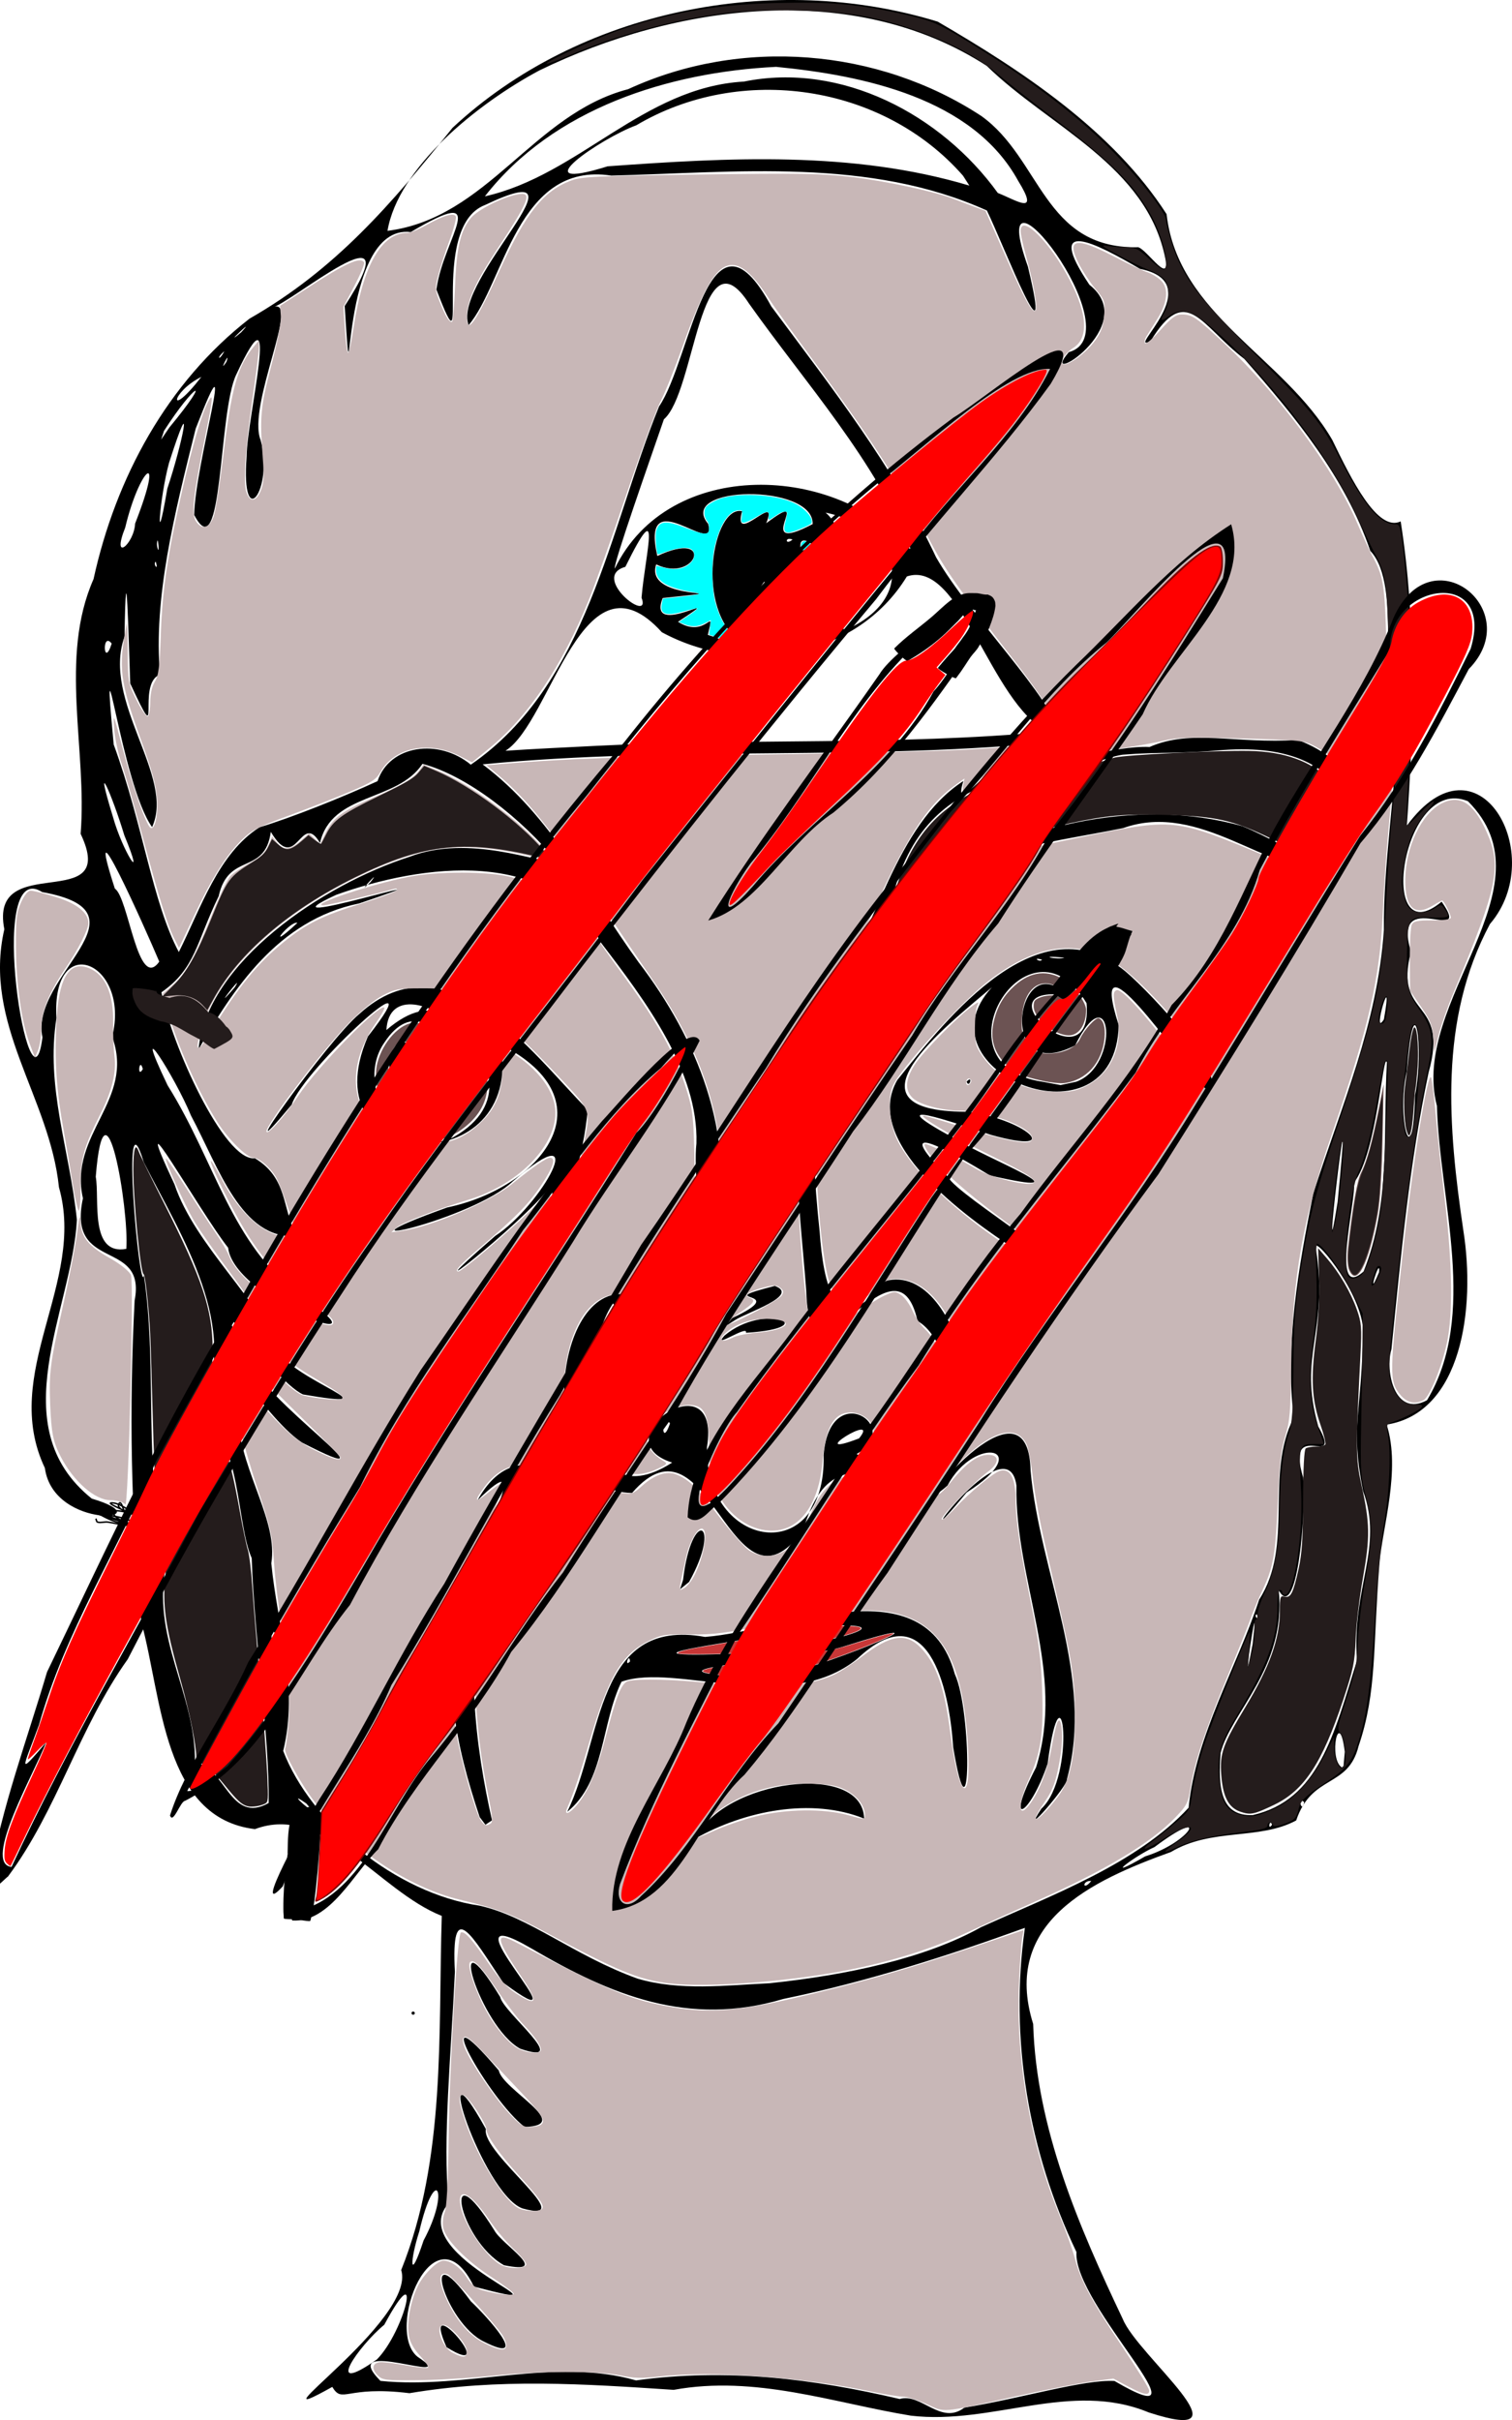 <?xml version="1.0" encoding="UTF-8" standalone="no"?>
<svg
   xmlns:dc="http://purl.org/dc/elements/1.1/"
   xmlns:cc="http://creativecommons.org/ns#"
   xmlns:rdf="http://www.w3.org/1999/02/22-rdf-syntax-ns#"
   xmlns:svg="http://www.w3.org/2000/svg"
   xmlns="http://www.w3.org/2000/svg"
   xmlns:sodipodi="http://sodipodi.sourceforge.net/DTD/sodipodi-0.dtd"
   xmlns:inkscape="http://www.inkscape.org/namespaces/inkscape"
   inkscape:version="1.0 (4035a4fb49, 2020-05-01)"
   sodipodi:docname="mason1 claw.svg"
   viewBox="0 0 1036.368 1658.638"
   height="1658.638"
   width="1036.368"
   id="svg447"
   version="1.1">
  <defs
     id="defs451" />
  <sodipodi:namedview
     inkscape:current-layer="g455"
     inkscape:window-maximized="1"
     inkscape:window-y="-11"
     inkscape:window-x="-11"
     inkscape:cy="1379.3469"
     inkscape:cx="240.19996"
     inkscape:zoom="0.29501806"
     showgrid="false"
     id="namedview449"
     inkscape:window-height="1826"
     inkscape:window-width="1080"
     inkscape:pageshadow="2"
     inkscape:pageopacity="0"
     guidetolerance="10"
     gridtolerance="10"
     objecttolerance="10"
     borderopacity="1"
     bordercolor="#666666"
     pagecolor="#ffffff"
     inkscape:document-rotation="0"
     fit-margin-top="0"
     fit-margin-left="0"
     fit-margin-right="0"
     fit-margin-bottom="0" />
  <g
     id="g455"
     inkscape:label="Image"
     inkscape:groupmode="layer"
     transform="translate(-220.723,-245.079)">
    <path
       d="m 845.063,1900.715 c -52.996,-8.712 -106.542,-27.941 -162.567,-17.694 -61.496,-4.072 -119.914,-8.028 -181.112,2.295 -43.97,-5.461 -45.705,7.592 -52.914,-4.316 -61.684,34.428 57.977,-45.697 47.246,-80.083 30.722,-76.491 25.297,-161.73 27.808,-242.725 -43.781,-17.369 -80.723,-77.333 -128.036,-59.482 -62.912,-7.479 -63.559,-89.247 -77.845,-141.743 -7.243,-73.539 -8.476,-146.79 -4.642,-220.52 8.261,-42.956 -46.508,-19.019 -35.431,-70.075 -9.978,-44.367 35.909,-66.874 20.042,-110.752 12.788,-50.971 -41.816,-73.906 -38.195,-12.761 -7.497,47.752 8.895,89.095 14.021,138.358 -3.337,61.829 -51.94,141.069 10.183,190.964 50.787,15.033 -26.213,22.43 -32.141,-20.956 -30.873,-65.095 28.315,-126.954 9.647,-192.449 C 254.793,996.968 208.735,946.888 223.695,881.969 c -10.901,-54.958 79.101,-9.017 52.296,-65.397 4.624,-57.67 -14.968,-120.687 8.851,-174.612 15.193,-69.361 50.408,-134.568 106.914,-178.495 59.21,-33.796 97.256,-78.68 139.13,-130.77 86.775,-80.921 220.122,-107.322 332.554,-72.789 58.266,33.895 120.216,74.876 156.89,131.941 7.76,69.253 80.561,97.67 113.576,154.765 12.963,26.84 30.979,63.372 46.875,55.82 10.789,68.774 9.147,139.298 4.215,208.615 48.908,-66.882 97.555,20.104 56.969,67.333 -35.185,65.755 -28.658,139.201 -18.205,210.18 8.403,53.172 -1.05,124.817 -52.596,132.894 9.955,31.134 -3.088,71.023 -4.951,95.529 -4.592,57.277 -1.556,87.383 -14.293,124.816 -7.161,29.119 -31.937,18.869 -42.762,50.967 -25.302,13.684 -57.976,4.911 -85.837,21.61 -54.249,19.525 -116.31,48.208 -94.432,117.895 2.105,71.371 31.337,138.891 61.451,202.275 10.273,25.28 90.058,87.493 17.742,63.943 -53.504,-22.136 -106.939,8.825 -163.019,2.224 z m 36.621,-5.48 c 39.752,-6.545 82.172,-19.478 102.945,-18.292 70.347,41.141 -28.554,-52.34 -26.074,-88.366 -32.894,-68.957 -46.058,-146.372 -35.345,-222.196 -51.117,18.575 -108.102,36.932 -165.616,48.738 -65.057,19.347 -117.888,-2.522 -172.694,-34.66 -67.201,-39.218 43.887,70.347 -19.327,23.428 -21.727,-32.566 -35.817,-58.963 -33.05,-7.419 -2.675,57.627 -8.4,114.022 -4.388,158.712 -32.148,37.096 97.718,78.115 17.438,57.068 -27.548,-56.236 -61.596,30.524 -38.431,48.26 31.586,20.846 -56.753,-15.135 -25.65,16.377 59.141,5.91 118.879,-16.389 175.201,-0.334 62.421,-8.536 121.438,-1.135 180.701,12.739 14.675,-4.362 28.231,18.242 44.292,5.944 z m -354.872,-41.441 c -19.443,-43.401 39.207,24.427 0,0 z m 25.667,-3.807 c -26.883,-12.759 -44.631,-76.531 -9.043,-27.664 10.177,9.535 42.428,44.537 9.043,27.664 z m 13.698,-52.379 c -31.794,-17.816 -42.776,-81.993 -6.571,-23.822 5.176,9.696 39.888,30.613 6.571,23.822 z m 12.666,-38.928 c -27.5,-9.888 -65.115,-126.693 -25.083,-54.424 -3.366,16.479 65.984,65.745 25.083,54.424 z m 1.486,-55.834 c -24.314,-18.347 -69.834,-100.069 -17.71,-38.727 2.452,13.092 51.91,37.639 17.71,38.727 z m -3.043,-53.639 c -27.94,-15.078 -52.493,-98.832 -13.707,-35.455 1.852,10.432 50.22,47.988 13.707,35.455 z m -98.214,212.972 c 19.2,-19.476 32.08,-73.998 5.052,-23.787 -17.318,14.255 -42.758,50.244 -5.052,23.787 z m 32.006,-81.589 c 18.388,-34.126 8.018,-53.343 -2.955,-6.207 -6.403,19.784 -7.079,36.625 2.955,6.207 z m 236.692,-176.213 c 53.856,-5.588 107.374,-17.171 145.327,-38.417 48.52,-21.987 106.806,-43.397 142.34,-81.934 4.832,-49.685 33.183,-96.328 48.357,-142.628 24.146,-37.208 3.639,-85.839 23.69,-124.616 -6.066,-50.36 3.204,-102.803 13.386,-153.672 19.289,-60.256 44.067,-115.913 48.416,-180.637 -0.407,-45.759 7.699,-89.343 9.268,-142.521 -15.253,-16.61 4.326,-93.162 -18.602,-117.331 -17.087,-50.206 -51.45,-91.929 -86.332,-131.537 -29.931,-22.786 -39.609,-52.649 -64.315,-12.133 -18.176,8.467 41.095,-39.918 -7.217,-49.589 -30.417,-17.843 -66.177,-36.122 -34.651,10.889 36.27,28.628 -36.733,72.334 -14.102,46.196 45.969,-12.683 -59.674,-146.941 -28.074,-58.732 18.321,76.389 -15.956,-13.248 -28.085,-38.341 -80.495,-36.409 -171.73,-26.113 -257.5,-23.931 -64.424,-10.014 -73.338,74.076 -97.775,102.51 -11.578,-30.993 89.018,-119.32 11.194,-82.325 -39.865,15.301 -7.661,124.608 -33.244,57.931 4.705,-35.681 39.378,-73.035 -17.608,-39.41 -50.718,-6.136 -38.954,145.993 -45.253,50.688 48.071,-73.869 -38.39,-0.628 -49.54,0.877 20.347,-8.197 -17.608,67.073 -8.089,90.967 9.056,33.949 -13.626,64.804 -9.595,11.16 0.27,-27.026 24.461,-123.749 -7.114,-56.003 -12.401,25.642 -8.924,134.381 -28.796,96.22 0.215,-33.81 31.279,-137.373 1.014,-59.22 -14.75,59.146 -29.06,116.203 -24.476,168.619 -16.931,5.99 2.78,56.009 -20.409,6.069 -1.112,-29.462 -2.735,-102.388 -3.911,-32.08 -15.864,44.321 34.909,95.843 18.896,130.513 -21,-29.149 -35.482,-154.465 -26.311,-56.605 20.366,55.796 26.353,107.762 44.628,142.245 15.048,-29.95 27.099,-67.631 55.333,-85.517 21.737,-6.526 56.313,-20.315 80.89,-31.628 8.276,-24.891 42.048,-29.451 63.917,-11.281 80.112,-55.318 94.661,-160.987 129.049,-245.544 22.106,-32.16 33.778,-148.091 76.867,-68.637 40.827,55.048 83.67,109.454 112.994,172.017 23.688,41.259 78.433,94.067 87.378,125.907 -132.178,14.02 -265.871,3.102 -398.18,16.036 47.477,35.57 72.213,87.921 106.917,135.647 40.113,52.529 66.402,117.107 53.417,184.222 2.567,47.794 -28.888,101.088 -71.008,49.597 -23.474,33.953 -26.525,152.082 40.598,109.063 -49.973,-15.722 33.967,-72.5 23.832,-10.407 -1.415,69.968 81.921,83.343 79.967,5.204 4.328,-52.766 55.556,-19.286 22.58,-0.628 79.939,43.041 75.399,-72.14 41.803,-91.198 -15.033,-67.039 -74.246,58.253 -76.26,-20.327 -4.935,-66.481 -17.503,-138.473 16.901,-199.748 30.922,-48.466 44.037,-119.67 90.782,-150.03 -10.485,33.024 37.766,-40.368 29.118,3.811 28.807,-16.28 76.612,-28.223 98.506,-27.115 28.426,-12.49 57.864,-2.076 101.718,-4.761 37.417,13.731 63.338,52.192 18.085,87.312 -36.906,5.804 -84.947,-45.952 -137.905,-26.96 -55.24,11.192 -116.838,16.25 -158.945,59.398 -25.506,26.452 -43.42,70.512 -6.016,22.193 -52.721,52.593 -50.373,126.424 -43.095,194.898 2.487,35.316 10.572,77.212 44.981,33.958 53.507,-14.803 85.699,131.432 16.017,133.342 -40.22,-4.518 -58.485,-7.925 -72.432,37.551 -49.314,67.689 -63.773,-87.258 -117.142,-25.66 -67.007,-0.373 -56.287,-145.474 -2.265,-135.988 66.627,44.526 42.34,-69.815 46.389,-103.563 1.476,-49.34 -35.044,-97.888 -65.353,-137.494 -34.613,-66.016 -122.635,-53.954 -181.492,-32.918 -61.163,28.205 102.227,-23.343 15.689,5.918 -55.945,11.338 -86.702,59.432 -110.132,100.007 5.645,-59.403 85.081,-112.857 144.553,-131.941 41.198,-15.875 88.859,4.448 101.483,3.728 -24.749,-30.194 -61.936,-59.357 -92.529,-67.458 -17.359,26.312 -62.391,19.552 -70.243,54.287 -13.224,-22.764 -15.958,22.249 -33.711,-7.676 -4.047,30.003 -29.014,13.569 -35.724,44.1 -15.386,31.492 -15.768,49.589 -39.25,65.876 6.53,34.864 42.991,116.195 64.048,113.728 22.62,13.592 18.612,34.194 28.447,53.328 -37.796,2.563 -53.202,-47.024 -72.21,-82.536 -10.907,-26.689 -42.371,-75.747 -16.04,-20.757 33.128,52.948 42.85,108.159 91.678,145.099 66.594,43.032 -46.289,1.929 -50.195,-33.794 -19.486,-24.631 -70.916,-116.452 -36.783,-43.496 14.213,42.55 61.204,81.929 69.369,113.067 14.493,22.835 83.538,42.035 18.728,30.976 -22.944,-10.671 -74.608,-93.63 -37.525,-25.838 6.847,28.838 109.696,96.147 36.878,58.828 -29.617,-19.594 -64,-90.494 -43.972,-14.752 3.487,36.662 27.478,68.894 22.891,97.474 4.243,43.863 18.975,84.221 8.161,128.612 18.802,49.118 76.741,97.5 134.587,106.048 33.814,7.479 64.501,34.182 108.247,49.984 28.917,8.564 60.343,4.597 90.091,3.21 z m -50.484,-99.179 c 19.213,-40.45 114.798,-53.187 115.755,-13.698 -36.09,-14.587 -81.906,-5.44 -115.755,13.698 z M 549.516,1490.506 c -16.099,-48.438 -28.449,-101.425 -9.564,-151.902 9.986,-43.815 48.564,-104.668 8.055,-65.223 27.452,-49.948 69.801,-10.543 84.278,7.695 -40.997,-17.387 -72.603,-15.194 -77.528,41.597 -16.819,54.5 -7.967,120.75 3.217,170.028 l -4.518,3.014 z m 34.325,-230.532 c 8.787,-17.18 -37.343,32.896 0,0 z m 350.658,224.721 c 24.167,-22.235 14.389,-107.445 4.314,-30.94 -12.37,36.768 -30.216,45.248 -7.944,2.626 20.437,-65.344 -14.519,-127.321 -13.461,-193.218 -6.312,-45.421 -82.934,64.381 -34.2,4.885 47.978,-30.543 5.792,-40.177 -13.054,-4.798 -33.233,29.688 55.338,-84.089 56.967,-10.202 6.238,70.161 44.079,141.613 24.875,211.554 1.285,3.568 -32.679,42.868 -17.497,20.093 z m -324.987,2.181 c 24.464,-49.736 19.112,-133.56 94.434,-119.892 55.584,-4.179 150.337,-50.162 171.244,25.474 11.797,25.389 11.229,124.818 -1.165,49.922 -2.67,-41.504 -17.723,-105.771 -65.786,-60.313 -48.418,39.09 -123.979,2.299 -161.499,15.621 -13.997,28.38 -11.355,68.485 -37.228,89.188 z m 148.441,-94.371 c 33.086,-7.268 126.929,-46.12 39.788,-18.561 -32.235,9.693 -154.592,15.402 -61.549,21.021 l 12.9,-1 z m -105.39,-8.699 c -0.487,-6.567 -4.25,4.436 0,0 z m 85.484,-6.728 c 29.015,-1.423 119.29,-21.144 43.927,-17.593 -29.596,7.945 -156.605,22.161 -64.633,19.221 l 9.492,-0.459 z m -49.144,-49.182 c 5.911,-50.308 27.281,-40.031 4.139,1.395 l -6.219,5.089 z m 120.058,-20.896 c -38.932,-44.828 9.369,-30.269 10.939,1.436 l -4.725,2.958 z M 537.952,1160.197 c 32.299,-20.849 66.634,-85.408 60.687,-102.538 -21.398,27.897 -106.024,93.176 -38.448,34.471 31.813,-20.751 67.803,-85.684 12.164,-37.476 -27.244,26.422 -137.092,51.006 -45.155,18.011 64.141,-13.419 112.967,-72.793 36.518,-111.843 17.404,93.861 -132.288,89.731 -90.824,-5.359 49.358,-63.267 -44.597,22.808 -52.203,46.687 -49.054,59.192 25.078,-44.68 46.408,-62.201 59.744,-54.293 117.573,26.126 156.453,65.771 -5.822,62.566 -37.836,124.347 -90.221,160.161 z m -9.579,-134.033 c 80.832,-41.543 -39.894,-130.384 -42.796,-75.126 67.568,-58.043 71.161,96.506 4.43,37.612 -11.369,-30.258 22.316,-44.624 9.728,-4.835 64.039,46.021 21.214,-80.257 -15.536,-24.199 -20.24,28.922 7.208,78.308 44.174,66.548 z m 188.912,134.305 c 27.576,-23.347 69.183,-5.288 14.724,-1.928 1.882,-5.998 -23.689,11.789 -14.724,1.928 z m 5.238,-11.991 c 43.327,-20.168 -17.689,-10.063 29.259,-22.066 17.81,6.46 -20.048,18.503 -27.276,23.457 l -6.628,4.269 z m 195.637,-46.106 c -36.753,-23.714 -106.935,-74.925 -82.389,-117.097 34.956,-43.419 97.431,-123.211 156.424,-74.365 18.77,15.9 75.066,76.886 55.027,81.178 -19.456,-22.752 -82.21,-114.457 -59.705,-44.374 -2.372,87.615 -140.319,31.725 -86.9,-25.988 -31.691,26.912 -106.423,84.878 -17.998,85.322 38.613,3.827 70.643,30.673 17.302,15.832 -25.983,-8.698 -78.995,-27.012 -26.064,1.86 24.406,15.346 96.177,42.075 25.4,25.953 -26.255,-15.966 -71.291,-41.863 -28.678,1.091 6.584,13.35 105.791,71.307 47.581,50.588 z m 40.115,-115.866 c 30.591,-10.814 24.542,-75.394 -0.63,-24.95 -55.471,28.852 -39.343,-69.691 -5.84,-34.332 -62.641,-8.346 18.696,63.814 13.668,5.406 -39.321,-66.609 -107.154,42.775 -30.187,53.843 l 12.397,2.291 10.593,-2.258 z m -23.323,-83.675 c -7.342,-2.164 -1.333,2.334 0,0 z m 15.304,-1.423 c -20.535,-1.811 -4.302,1.852 0,0 z m -66.97,84.973 c 4.785,-5.076 1.656,5.257 0,0 z m 85.42,547.86 c -6.419,-0.57 -6.102,7.535 0,0 z m 36.932,-16.848 c 32.04,-9.955 45.115,-35.498 6.459,-6.414 -13.4,5.952 -37.859,24.508 -6.459,6.414 z m 86.982,-21.678 c -1.612,-4.875 -3.289,4.75 0,0 z m -13.259,-6.608 c 45.044,-10.308 55.591,-54.767 71.501,-106.059 -3.869,-49.963 18.544,-76.998 4.108,-116.218 -9.111,-46.116 -0.567,-51.988 -0.017,-111.339 -2.072,-26.983 -36.542,-67.1 -32.238,-54.338 8.915,57.005 -12.555,72.239 1.588,121.598 17.426,30.931 -22.928,-7.183 -10.398,34.918 2.271,27.583 -4.676,99.735 -16.754,77.199 5.636,52.787 -33.051,84.051 -39.832,111.748 -1.71,23.04 -0.35,43.419 22.043,42.491 z m -674.477,-8.277 c 0.588,-46.755 -9.899,-112.796 -11.637,-167.854 -10.637,-23.85 -6.787,-79.239 -35.103,-101.053 28.038,-56.959 -12.691,-118.672 -38.926,-170.412 -16.282,-53.864 -2.552,94.04 0.113,77.582 9.751,65.374 -1.184,134.456 15.502,197.187 -11.102,50.992 20.065,89.075 19.514,136.74 21.188,3.384 24.064,42.632 50.537,27.81 z m 25.744,0.285 c -17.381,-12.19 12.11,13.477 0,0 z m 683.992,-0.891 c -4.904,-4.86 -1.599,8.653 0,0 z m 27.855,-34.511 c -3.9,-31.765 -11.536,5.055 -1.932,10.761 l 1.094,-1.067 z m -63.154,-73.777 c 5.672,-50.981 -9.87,52.353 0,0 z m -667.916,0.606 c -8.33,-34.673 -3.481,37.322 0,0 z m 670.793,-21.077 c -2.567,0.578 1.91,5.845 0,0 z M 809.55,1230.911 c 15.496,-19.203 -39.647,15.232 0,0 z m -129.598,-10.168 c -5.862,-10.036 -6.477,18.464 0,0 z m -310.667,-2.284 c -2.53,-6.714 -4.141,4.836 0,0 z m 829.551,-13.694 c 35.127,-58.462 8.638,-136.197 6.792,-201.718 -18.785,-72.062 80.648,-149.586 21.241,-208.835 -45.592,-18.817 -63.074,106.413 -18.017,68.869 22.222,31.759 -34.901,-12.044 -21.043,34.312 -12.022,46.691 26.649,30.825 12.101,82.787 -13.123,62.18 -18.924,124.81 -25.472,189.695 -4.488,14.982 2.229,46.892 24.398,34.888 z m -32.84,-87.735 c 1.124,-12.504 -9.496,22.631 0,0 z m -10.617,-0.525 c 18.64,-46.557 13.196,-94.124 15.973,-143.334 -2.693,-8.286 -6.781,62.029 -22.532,82.369 1.613,11.768 -16.78,82.11 6.559,60.965 z m -848.078,-15.483 c 2.031,-27.095 -14.823,-125.988 -20.949,-49.411 2.774,15.148 -4.515,54.056 20.949,49.411 z m 831.993,-50.118 c 8.051,-87.557 -13.905,94.211 -1.705,17.948 l 0.853,-9.127 z m 51.306,-55.189 c 6.562,-31.561 -0.632,-81.05 -5.663,-16.378 -7.402,32.045 4.462,73.813 5.663,16.378 z m -42.117,4 c 4.323,-15.897 2.061,4.391 -2.805,8 z m -829.864,-21.921 c -2.369,-9.05 -4.122,7.208 0,0 z m -68.806,-21.745 c -8.879,-42.312 76.982,-85.677 -0.164,-99.566 -39.499,-25.196 -7.87,163.961 0.164,99.566 z m 919.472,-12.29 c 7.171,-40.208 -8.956,14.154 0,0 z m -787.701,-21.925 c 8.278,-13.025 -18.5,21.417 0,0 z m -51.694,-17.679 c -9.955,-23.607 -52.765,-119.079 -30.441,-50.038 9.436,6.122 15.656,70.913 30.441,50.038 z m 94.694,-26.573 c -4.895,-1.787 -23.802,22.118 0,0 z m 427.376,-25.36 c 63.017,-40.428 146.904,-61.622 220.208,-40.931 35.631,14.277 67.194,45.505 75.568,-11.888 -14.811,-30.525 -42.925,-43.443 -88.553,-40.277 -30.683,2.701 -43.557,1.195 -69.037,3.216 -25.216,3.93 -81.334,36.304 -90.286,19.033 -25.562,10.877 -54.444,26.985 -67.379,78.686 -18.927,27.904 13.601,-6.58 19.479,-7.838 z m -377.341,-2.506 c 9.415,-11.854 -12.548,12.035 0,0 z m -168.688,-32.17 c -8.505,-28.158 -21.537,-57.418 -7.715,-12.349 6.284,22.79 23.018,49.4 7.715,12.349 z m 323.355,-61.278 c 103.147,-5.218 206.747,-0.171 309.641,-9.706 -39.483,-19.322 -59.785,-118.741 -96.605,-106.401 -34.694,56.753 -111.966,68.628 -167.966,38.222 -54.296,-59.982 -75.446,61.326 -107.162,81.254 20.682,-1.384 41.392,-2.301 62.092,-3.368 z m -332,-70.092 c -6.872,-8.876 -5.684,17.801 0,0 z m 432,-0.656 c -33.31,-21.902 -19.699,-94.588 0.091,-90.069 -6.999,25.08 26.011,-14.93 16.533,8.265 35.159,-26.634 -12.183,23.694 31.815,0.556 0.882,-28.037 -93.758,-26.619 -71.584,-0.107 6.688,24.651 -46.849,-30.819 -34.884,21.968 39.983,-18.669 26.853,19.056 -0.764,5.769 -8.846,27.089 67.623,16.052 4.458,23.078 -11.62,29.248 49.211,-9.348 10.499,16.27 19.772,12.503 25.6,-12.868 20.447,8.976 7.607,2.079 15.101,6.991 23.387,5.294 z m 37.101,-3.199 c -8.598,-24.651 -18.612,20.035 -21.663,-20.85 -43.191,18.182 30.132,34.431 21.663,20.85 z m 21.468,-6.469 c 23.995,-33.276 -23.512,-77.443 -18.079,-53.491 15.594,-3.236 -26.248,20.849 13.436,29.134 7.639,17.522 -41.23,-14.397 -26.48,5.454 11.723,-13.285 18.987,45.508 31.123,18.904 z m 12.043,1.225 c 52.143,-23.076 36.378,-70.407 -13.279,-80.669 22.713,19.292 5.581,77.152 13.279,80.669 z M 660.453,654.714 c 2.644,-31.102 14.507,-72.996 -11.095,-21.133 -24.525,6.925 18.225,39.862 11.095,21.133 z m 83.67,-8.667 c 3.556,-8.56 -7.553,9.972 0,0 z m -101.989,-11.293 C 679.191,558.207 794.581,562.427 845.286,622.381 821.187,561.015 772.933,507.87 734.171,453.209 c -33.937,-52.316 -36.703,60.502 -58.389,79.245 -9.147,26.643 -35.011,99.837 -33.646,102.301 z m -314.633,-4.707 c -2.334,1.333 2.164,7.343 0,0 z m 1.391,-14.667 c -2.042,2.602 2.005,13.302 0,0 z m -15.562,-11.466 c 21.01,-53.696 2.925,-38.241 -6.762,2.688 -9.798,24.649 6.086,11.381 6.762,-2.688 z m 450.621,10.99 c -5.344,-2.367 -5.206,4.347 0,0 z m -428.543,-34.947 c 10.258,-30.535 18.851,-72.749 1.172,-17.629 -6.463,23.534 -9.714,67.742 -1.172,17.629 z m 1.398,-41.887 c 30.581,-37.064 17.355,-30.552 -3.685,2.352 l -1.951,5.958 z m 21.952,-34.69 c -20.928,10.364 -23.586,30.309 4e-5,0 z m 17.193,-10.333 c 3.269,-9.464 -6.339,9.568 0,0 z m -1.463,-7.241 c -5.722,4.651 -3.761,7.263 0,0 z m 11.547,-12.986 c 12.03,-12.951 -14.743,12.496 0,0 z m 633.533,-50.106 c -12.623,-64.397 -79.758,-90.658 -122.442,-132.444 -91.278,-59.142 -213.342,-42.455 -306.773,3.12 -42.884,22.95 -96.758,66.746 -104.033,109.904 68.717,-8.67 99.725,-80.102 164.957,-97.094 77.508,-35.767 171.1,-28.12 242.007,18.331 41.07,29.299 42.654,90.701 106.661,90.017 4.74,-1.706 22.875,27.017 19.622,8.166 z m -100.948,-53.66 c -31.185,-56.889 -106.333,-72.322 -165.92,-78.159 -73.745,3.637 -152.735,28.506 -199.637,88.758 64.538,-14.506 108.573,-74.818 177.554,-78.667 66.888,-13.573 135.25,22.62 174.037,76.358 12.771,4.955 29.124,16.238 13.966,-8.29 z m -37.811,-3.542 c -55.041,-62.887 -152.471,-76.969 -223.951,-34.563 -23.952,8.691 -80.37,47.02 -19.652,28.119 82.357,-5.936 167.705,-10.769 247.943,13.219 z"
       style="fill:#000000;stroke-width:1.333"
       id="path459" />
    <path
       id="path471"
       d="m 855.889,1892.813 c -6.059,-2.784 -13.373,-5.084 -16.254,-5.11 -2.881,-0.026 -12.796,-1.631 -22.033,-3.566 -47.333,-9.917 -109.196,-14.338 -144.32,-10.313 -12.503,1.432 -17.981,1.305 -27.117,-0.631 -15.465,-3.277 -56.194,-3.163 -88.749,0.248 -14.346,1.503 -36.927,2.838 -50.181,2.966 -22.617,0.218 -24.324,0.01 -27.776,-3.44 -4.709,-4.701 -3.199,-9.069 3.095,-8.95 2.593,0.049 10.434,1.115 17.425,2.369 6.991,1.254 13.319,1.91 14.061,1.457 0.742,-0.453 -1.651,-4.079 -5.318,-8.057 -4.464,-4.843 -7.05,-9.496 -7.824,-14.079 -1.444,-8.545 1.154,-23.081 5.949,-33.28 3.87,-8.233 13.55,-17.987 17.851,-17.987 5.057,0 11.793,4.872 15.958,11.543 2.956,4.734 6.093,7.347 10.373,8.64 9.129,2.758 21.834,4.217 21.787,2.503 -0.023,-0.826 -6.866,-5.948 -15.207,-11.383 -17.473,-11.384 -31.597,-25.825 -33.102,-33.844 -0.563,-3.003 -0.106,-7.74 1.017,-10.527 1.335,-3.314 2.239,-19.428 2.614,-46.59 0.774,-56.148 5.972,-144.421 8.554,-145.281 2.671,-0.889 7.412,4.468 19.269,21.775 6.962,10.161 12.534,16.235 18.266,19.914 14.932,9.582 15.875,6.542 3.618,-11.655 -17.331,-25.73 -18.128,-30.872 -3.613,-23.301 66.023,34.435 79.116,39.817 108.788,44.71 23.57,3.887 43.72,2.375 80.504,-6.042 42.29,-9.677 78.367,-19.904 121.778,-34.521 l 37.037,-12.471 -1.047,6.067 c -0.576,3.337 -1.521,17.126 -2.101,30.642 -2.234,52.037 7.836,109.988 27.433,157.88 4.327,10.575 9.227,24.278 10.888,30.451 4.248,15.787 11.206,28.756 32.428,60.441 10.167,15.18 18.485,28.717 18.485,30.083 0,3.733 -3.566,3.039 -14.582,-2.84 l -9.975,-5.323 -15.262,2.039 c -8.394,1.121 -32.422,5.853 -53.395,10.514 -50.322,11.183 -46.449,10.86 -59.318,4.946 z M 540.654,1856.373 c 0,-4.835 -11.552,-17.867 -15.838,-17.867 -6.288,0 -1.165,15.446 6.37,19.206 7.425,3.705 9.469,3.416 9.469,-1.339 z m 27.117,-3.931 c 0,-1.657 -1.286,-4.898 -2.857,-7.203 -5.319,-7.801 -34.621,-40.34 -37.229,-41.341 -6.972,-2.675 -6.704,5.431 0.667,20.202 6.484,12.994 14.769,22.117 24.48,26.956 10.396,5.181 14.939,5.602 14.939,1.385 z m 13.559,-55.438 c 0,-1.387 -3.89,-6.153 -8.645,-10.593 -4.755,-4.439 -12.402,-13.596 -16.993,-20.349 -12.473,-18.343 -21.811,-22.768 -19.284,-9.137 2.529,13.637 18.94,37.001 28.8,41.001 6.055,2.457 16.121,1.88 16.121,-0.923 z m 11.062,-38.229 c 1.475,-2.387 -1.65,-6.803 -16.138,-22.805 -13.279,-14.666 -22.032,-27.072 -22.057,-31.262 -0.026,-4.241 -13.211,-23.819 -16.042,-23.819 -3.595,0 -3.242,4.254 1.51,18.226 8.784,25.827 27.494,55.825 37.289,59.788 5.029,2.034 14.149,1.959 15.438,-0.127 z m -1.15,-57.354 c 3.962,-2.511 1.524,-6.498 -14.149,-23.137 -8.389,-8.907 -20.033,-21.256 -25.874,-27.443 -7.429,-7.868 -11.157,-10.713 -12.403,-9.466 -1.247,1.247 -0.999,3.658 0.825,8.024 4.092,9.793 19.885,33.069 29.704,43.778 7.278,7.938 9.926,9.74 14.274,9.719 2.936,-0.014 6.366,-0.678 7.623,-1.474 z m 0.257,-51.509 c 0,-3.028 -4.411,-9.317 -12.408,-17.689 -3.752,-3.929 -11.838,-14.556 -17.969,-23.618 -11.04,-16.319 -15.734,-21.146 -18.181,-18.698 -1.932,1.932 2.3,15.899 8.824,29.121 6.947,14.079 17.995,27.508 25.219,30.654 6.697,2.917 14.515,3.04 14.515,0.229 z"
       style="fill:#c8b7b7;stroke-width:1.695" />
    <path
       id="path473"
       d="m 679.629,1604.496 c -20.862,-2.48 -35.765,-8.614 -83.893,-34.533 -23.851,-12.845 -34.056,-16.753 -59.597,-22.827 -35.493,-8.44 -75.316,-35.154 -99.528,-66.766 -9.831,-12.835 -21.85,-34.612 -20.398,-36.961 0.449,-0.726 1.448,-8.174 2.221,-16.551 1.632,-17.687 -0.083,-41.589 -5.056,-70.442 -1.936,-11.232 -4.139,-29.645 -4.895,-40.917 -1.235,-18.391 -2.348,-23.414 -10.84,-48.919 -5.205,-15.633 -10.595,-34.248 -11.977,-41.366 -1.382,-7.118 -3.654,-18.271 -5.049,-24.785 -1.395,-6.514 -1.9,-12.479 -1.123,-13.257 0.777,-0.777 5.896,3.771 11.376,10.107 23.434,27.099 31.686,34.683 45.092,41.44 12.572,6.337 18.257,8.008 18.257,5.365 0,-0.68 -12.837,-13.836 -28.527,-29.235 -26.071,-25.588 -29.068,-29.149 -34.806,-41.354 -3.453,-7.345 -5.963,-13.671 -5.577,-14.056 0.386,-0.386 5.687,5.275 11.78,12.58 12.983,15.565 25.023,27.017 30.659,29.16 2.205,0.838 9.544,2.07 16.309,2.736 16.112,1.588 15.415,-0.662 -3.697,-11.93 -22.832,-13.461 -25.956,-16.429 -33.55,-31.867 -3.772,-7.669 -15.671,-25.764 -26.441,-40.213 -10.77,-14.448 -22.569,-31.247 -26.22,-37.33 -6.64,-11.064 -20.779,-42.372 -19.647,-43.504 0.33,-0.33 6.559,8.761 13.841,20.203 7.283,11.442 16.404,25.379 20.269,30.972 3.865,5.593 8.099,12.833 9.408,16.088 5.106,12.698 24.652,29.008 47.538,39.666 15.696,7.309 23.577,9.136 23.577,5.466 0,-2.63 -2.478,-4.803 -21.485,-18.844 -20.632,-15.241 -35.763,-35.235 -53.2,-70.293 -11.336,-22.791 -12.785,-30.253 -1.763,-9.074 12.797,24.587 30.141,39.474 46.044,39.517 l 6.034,0.017 -6.154,-18.477 c -3.385,-10.162 -7.539,-20.649 -9.232,-23.304 -4.083,-6.403 -11.213,-12.317 -14.939,-12.393 -4.551,-0.092 -17.296,-12.699 -24.715,-24.446 -13.351,-21.14 -27.317,-52.3 -33.957,-75.766 l -3.46,-12.227 7.269,-6.399 c 8.675,-7.636 14.748,-18.653 26.549,-48.162 4.846,-12.118 10.434,-23.801 12.419,-25.962 1.984,-2.161 7.991,-6.266 13.348,-9.121 7.431,-3.961 10.413,-6.717 12.58,-11.628 l 2.84,-6.437 3.239,4.118 c 4.326,5.5 8.952,5.189 16.095,-1.083 l 5.923,-5.2 3.844,3.611 3.844,3.611 3.765,-7.778 c 4.862,-10.044 11.238,-14.756 32.39,-23.937 20.38,-8.846 27.421,-12.983 31.544,-18.531 l 3.04,-4.091 9.766,4.003 c 22.158,9.081 56.519,34.507 72.617,53.734 7.272,8.685 7.312,8.801 2.617,7.623 -57.042,-14.317 -82.596,-11.896 -132.455,12.546 -53.458,26.207 -92.889,64.725 -104.393,101.978 -5.607,18.158 -3.4,18.821 6.813,2.046 17.783,-29.208 31.313,-45.816 49.043,-60.2 15.908,-12.906 26.253,-18.031 53.961,-26.732 12.304,-3.864 22.887,-7.859 23.516,-8.877 0.737,-1.192 0.014,-1.503 -2.034,-0.872 -7.996,2.463 -45.739,11.24 -48.048,11.173 -10.083,-0.292 33.031,-14.65 58.951,-19.632 19.481,-3.744 53.156,-3.734 68.795,0.02 24.724,5.936 44.695,19.554 57.941,39.511 3.489,5.256 12.773,18.365 20.631,29.131 24.627,33.738 37.377,57.728 44.406,83.553 2.971,10.916 3.43,18.682 3.839,64.938 0.519,58.801 -0.134,63.645 -9.902,73.413 -5.144,5.144 -6.557,5.706 -12.088,4.809 -3.445,-0.559 -9.977,-2.943 -14.517,-5.299 -27.873,-14.461 -50.775,10.688 -53.228,58.452 -2.059,40.076 13.975,69.981 39.58,73.82 6.809,1.021 7.944,0.63 13.964,-4.809 8.364,-7.557 16.697,-10.458 23.074,-8.033 8.835,3.359 14.127,8.502 29.497,28.669 8.457,11.096 17.959,21.77 21.115,23.721 15.178,9.38 32.619,-0.059 40.686,-22.02 5.173,-14.084 12.328,-23.495 20.668,-27.184 6.761,-2.991 10.638,-3.322 33.44,-2.856 24.692,0.504 26.099,0.351 32.973,-3.586 14.707,-8.424 21.224,-23.497 21.305,-49.274 0.138,-43.846 -22.04,-81.351 -48.105,-81.351 -6.188,0 -8.268,1.133 -17.112,9.321 -15.11,13.989 -21.618,12.639 -28.682,-5.952 -6.985,-18.384 -12.154,-96.622 -8.47,-128.192 4.294,-36.792 15.934,-66.807 34.312,-88.479 5.7,-6.722 9.968,-12.617 9.484,-13.101 -0.484,-0.484 -4.9,3.743 -9.815,9.393 -4.914,5.65 -9.249,9.959 -9.633,9.575 -2.712,-2.712 17.528,-32.356 30.264,-44.325 26.84,-25.224 53.489,-36.159 122.655,-50.328 68.405,-14.013 65.947,-14.259 132.195,13.263 11.045,4.589 18.526,6.549 27.117,7.105 l 11.864,0.768 8.977,-9.497 c 10.989,-11.625 13.903,-18.246 13.903,-31.579 0,-16.928 -10.774,-32.337 -29.806,-42.632 -8.168,-4.418 -9.136,-4.527 -50.697,-5.706 -35.639,-1.011 -44.121,-0.779 -53.387,1.457 -6.059,1.462 -19.024,3.799 -28.812,5.192 -24.346,3.466 -41.612,8.599 -75.725,22.515 -1.248,0.509 -2.205,-1.307 -2.542,-4.828 -0.851,-8.878 -5.657,-8.151 -18.258,2.761 -5.964,5.164 -11.366,9.39 -12.005,9.39 -0.639,0 -0.772,-2.04 -0.296,-4.533 l 0.867,-4.533 -5.543,3.947 c -20.898,14.881 -34.471,36.341 -62.194,98.334 -6.878,15.38 -16.256,34.467 -20.84,42.414 -11.182,19.386 -17.695,36.187 -22.323,57.58 -3.391,15.675 -3.835,22.34 -3.727,55.929 0.147,45.96 5.509,109.65 9.78,116.168 4.759,7.263 11.891,5.693 28.234,-6.215 7.834,-5.708 17.532,-11.866 21.552,-13.684 6.869,-3.107 7.566,-3.137 11.599,-0.495 2.36,1.546 5.862,6.364 7.783,10.706 1.921,4.342 5.663,9.923 8.316,12.401 15.929,14.88 21.865,56.101 11.104,77.117 -8.148,15.914 -21.425,20.485 -41.654,14.341 -12.281,-3.73 -15.558,-5.916 -11.314,-7.545 3.906,-1.499 7.902,-10.756 6.704,-15.53 -2.34,-9.323 -15.802,-14.138 -23.822,-8.521 -5.994,4.199 -9.561,14.371 -10.998,31.364 -2.89,34.177 -20.118,52.283 -43.737,45.966 -14.177,-3.792 -26.705,-16.908 -31.467,-32.944 -1.453,-4.891 -2.526,-15.25 -2.526,-24.382 0,-16.496 -2.31,-24.451 -7.703,-26.52 -13.359,-5.127 -34.668,9.012 -34.668,23.002 0,4.828 4.185,10.225 11.116,14.334 3.009,1.784 2.638,2.252 -4.337,5.471 -20.725,9.566 -36.812,-0.719 -42.414,-27.119 -4.303,-20.277 -0.191,-57.614 8.512,-77.288 l 3.261,-7.372 7.188,6.976 c 13.334,12.94 25.243,16.207 37.483,10.281 20.459,-9.904 30.035,-43.795 30.035,-106.297 0,-44.514 -15.519,-88.761 -47.151,-134.43 -6.824,-9.852 -23.678,-34.692 -37.453,-55.199 -33.107,-49.287 -49.172,-69.216 -69.246,-85.898 l -7.248,-6.023 13.18,-1.09 c 39.478,-3.264 78.795,-4.637 176.357,-6.156 59.386,-0.925 122.088,-2.459 139.338,-3.41 33.575,-1.85 66.385,-4.757 67.619,-5.991 2.192,-2.192 -14.257,-28.663 -32.116,-51.684 -42.797,-55.169 -49.294,-64.41 -61.58,-87.58 -21.895,-41.294 -38.768,-67.243 -80.746,-124.18 -12.714,-17.245 -25.313,-34.786 -27.998,-38.981 -10.392,-16.236 -18.45,-23.694 -25.623,-23.716 -10.411,-0.032 -19.223,14.415 -33.809,55.427 -5.195,14.608 -11.983,31.563 -15.083,37.677 -3.1,6.114 -13.767,35.14 -23.705,64.503 -9.938,29.363 -21.485,61.776 -25.661,72.029 -18.511,45.451 -41.503,79.74 -67.963,101.356 l -12.04,9.836 -8.458,-4.286 c -21.072,-10.678 -44.836,-5.946 -54.249,10.802 -2.958,5.263 -5.956,7.206 -20.918,13.553 -9.606,4.075 -28.468,11.456 -41.916,16.401 -20.575,7.566 -25.632,10.143 -31.896,16.252 -10.791,10.525 -20.786,26.333 -32.837,51.935 l -10.603,22.528 -3.027,-5.899 c -4.712,-9.185 -10.455,-27.556 -21.549,-68.929 -5.623,-20.973 -12.206,-43.853 -14.627,-50.844 -2.421,-6.991 -4.777,-18.05 -5.234,-24.575 -0.792,-11.312 -0.523,-10.683 5.805,13.558 6.688,25.62 16.113,52.49 19.049,54.305 3.044,1.881 5.311,-8.506 4.454,-20.408 -0.629,-8.738 -3.521,-19.233 -10.974,-39.828 -14.528,-40.146 -15.662,-49.421 -9.738,-79.656 0.274,-1.398 0.587,7.201 0.695,19.109 0.193,21.234 0.312,21.88 6.183,33.539 3.293,6.538 6.725,11.431 7.627,10.874 0.902,-0.558 1.643,-4.973 1.646,-9.811 0.004,-5.552 1.157,-10.685 3.126,-13.913 2.563,-4.202 3.298,-10.103 4.117,-33.049 1.104,-30.891 4.67,-54.555 15.067,-99.963 6.858,-29.955 13.085,-50.982 17.507,-59.119 3.582,-6.592 3.149,-2.007 -2.4,25.39 -8.045,39.721 -9.339,51.856 -6.063,56.856 4.071,6.213 9.303,4.696 12.136,-3.517 1.263,-3.662 4.21,-22.347 6.549,-41.523 5.692,-46.659 9.808,-61.372 20.903,-74.709 l 3.511,-4.221 0.056,4.503 c 0.031,2.477 -1.83,17.472 -4.136,33.322 -4.995,34.339 -6.726,58.582 -4.681,65.558 2.226,7.592 6.707,7.476 9.938,-0.258 2.167,-5.186 2.456,-9.614 1.476,-22.587 -2.151,-28.467 -1.542,-35.058 5.856,-63.395 4.257,-16.306 6.828,-29.672 6.519,-33.896 l -0.51,-6.975 17.796,-11.587 c 27.229,-17.73 37.218,-22.296 39.762,-18.179 0.54,0.873 -2.418,8.088 -6.574,16.032 l -7.555,14.444 0.996,15.38 c 0.548,8.459 1.508,15.696 2.133,16.082 0.625,0.386 2.366,-7.457 3.868,-17.429 6.391,-42.422 19.086,-64.739 36.828,-64.739 1.908,0 7.582,-2.321 12.609,-5.158 11.941,-6.739 19.516,-8.953 20.637,-6.032 0.461,1.201 -1.508,8.595 -4.376,16.432 -2.868,7.837 -6.332,18.54 -7.698,23.785 -2.348,9.012 -2.282,10.039 1.194,18.643 3.944,9.762 6.135,13.343 8.164,13.343 0.701,0 1.665,-10.868 2.144,-24.151 0.965,-26.769 3.701,-38.555 10.953,-47.173 4.741,-5.634 21.602,-14.153 31.799,-16.066 10.711,-2.009 8.646,3.374 -15.255,39.763 -13.561,20.646 -19.37,33.779 -19.426,43.914 -0.072,13.114 5.721,4.898 22.829,-32.379 17.733,-38.636 29.641,-53.574 48.391,-60.698 7.306,-2.776 16.472,-3.214 88.354,-4.217 68.736,-0.959 83.62,-0.72 104.113,1.676 23.158,2.707 58.013,10.186 70.151,15.052 3.263,1.308 9.472,3.677 13.799,5.265 l 7.867,2.887 12.903,29.165 c 14.453,32.668 19.19,41.345 21.367,39.137 1.675,-1.698 -1.332,-18.858 -6.642,-37.902 -1.944,-6.972 -3.534,-14.408 -3.534,-16.524 0,-11.449 17.481,4.694 30.996,28.624 14.649,25.938 16.479,44.194 5.152,51.395 -2.956,1.879 -6.181,5.133 -7.167,7.23 -4.839,10.299 13.98,-0.504 22.612,-12.981 3.699,-5.346 5.166,-9.695 5.683,-16.842 0.664,-9.176 0.375,-10.025 -6.055,-17.806 -3.714,-4.494 -8.835,-12.288 -11.382,-17.321 -8.669,-17.134 -2.268,-18.521 23.633,-5.12 9.739,5.039 20.303,10.018 23.475,11.065 3.172,1.047 7.51,3.758 9.639,6.024 5.044,5.369 3.957,15.035 -2.93,26.053 -2.703,4.324 -5.976,9.543 -7.275,11.598 -1.298,2.055 -1.782,4.314 -1.076,5.021 0.707,0.707 5.505,-3.453 10.664,-9.244 7.54,-8.464 10.372,-10.529 14.44,-10.529 7.264,0 9.895,1.791 29.45,20.048 37.027,34.569 75.048,86.045 90.943,123.127 3.605,8.41 8.112,18.2 10.016,21.756 8.023,14.984 8.686,19.13 9.935,62.174 0.967,33.315 1.773,42.842 4.078,48.196 3.096,7.193 2.695,17.894 -3.083,82.304 -1.296,14.448 -2.831,37.328 -3.411,50.844 -1.992,46.422 -9.451,79.202 -34.644,152.251 -20.209,58.598 -27.407,98.974 -28.186,158.111 -0.442,33.518 -0.962,39.811 -4.133,49.997 -2.848,9.15 -3.944,18.748 -5.102,44.701 -1.66,37.194 -2.955,44.712 -10.46,60.755 -2.901,6.201 -6.606,15.088 -8.234,19.749 -1.628,4.661 -8.715,22.34 -15.75,39.288 -14.898,35.893 -22.446,58.543 -25.199,75.615 -1.816,11.262 -2.635,12.903 -10.573,21.191 -16.594,17.323 -48.089,36.262 -95.041,57.152 -13.982,6.221 -34.955,15.752 -46.607,21.181 -24.304,11.323 -50.958,19.824 -81.351,25.947 -40.632,8.186 -97.787,12.567 -123.721,9.485 z m 58.911,-114.428 c 20.625,-5.232 46.669,-5.609 63.576,-0.921 11.206,3.107 11.403,3.106 11.403,-0.084 0,-5.985 -4.692,-12.402 -12.12,-16.576 -5.822,-3.272 -10.489,-4.29 -22.253,-4.852 -24.099,-1.152 -45.146,4.384 -63.654,16.743 -8.471,5.657 -18.916,17.062 -18.916,20.655 0,0.588 5.82,-1.619 12.933,-4.906 7.113,-3.287 20.176,-7.813 29.029,-10.059 z m -181.496,4.773 c 1.486,-0.946 1.198,-5.089 -1.153,-16.55 -11.245,-54.824 -12.441,-103.49 -3.498,-142.297 1.719,-7.457 3.665,-17.342 4.325,-21.966 3.203,-22.439 15.174,-38.526 30.365,-40.804 9.839,-1.475 20.805,0.147 34.432,5.093 13.908,5.048 13.953,2.47 0.173,-10.001 -27.245,-24.655 -52.747,-26.149 -69.003,-4.044 -7.309,9.938 -6.552,11.336 2.238,4.133 4.119,-3.375 7.932,-6.136 8.474,-6.136 2.468,0 0.295,7.649 -8.424,29.659 -10.517,26.547 -19.96,56.413 -22.814,72.154 -2.793,15.404 -2.356,47.617 0.908,66.887 3.304,19.504 13.373,55.786 17.032,61.37 2.671,4.077 3.818,4.49 6.945,2.5 z m 388.608,-18.123 c 8.396,-10.918 11.927,-26.931 11.927,-54.094 0,-23.755 -1.758,-36.93 -9.367,-70.209 -3.237,-14.158 -8.541,-37.352 -11.785,-51.542 -3.245,-14.19 -6.782,-33.829 -7.86,-43.641 -1.079,-9.813 -3.008,-19.916 -4.287,-22.452 -7.415,-14.696 -25.728,-8.578 -49.624,16.578 -10.921,11.497 -14.564,17.692 -10.404,17.692 0.87,0 4.492,-3.614 8.05,-8.031 11.174,-13.872 19.605,-19.658 27.343,-18.764 6.321,0.73 5.525,6.146 -1.683,11.446 -8.925,6.562 -31.91,30.093 -31.826,32.581 0.042,1.242 4.046,-2.015 8.898,-7.238 10.162,-10.94 26.285,-24.384 31.009,-25.856 7,-2.182 10.862,4.927 10.862,19.999 0,13.84 3.257,35.484 11.108,73.825 4.74,23.148 6.282,35.277 7.023,55.246 1.134,30.578 -0.773,43.818 -8.921,61.909 -8.173,18.148 -7.606,28.762 0.9,16.817 6.359,-8.931 12.023,-23.943 14.593,-38.681 1.383,-7.932 3.189,-15.627 4.012,-17.098 2.748,-4.911 4.109,9.858 2.078,22.56 -2.825,17.668 -4.83,23.495 -11.349,32.971 -11.572,16.823 -4.311,13.687 9.304,-4.018 z m -329.626,5.625 c 7.625,-9.062 13.78,-23.424 19.486,-45.472 7.633,-29.49 11.189,-38.425 15.782,-39.657 6.682,-1.791 33.696,-1.085 56.299,1.472 39.219,4.436 65.812,2.68 84.277,-5.567 3.983,-1.779 12.869,-7.516 19.746,-12.748 19.707,-14.994 30.216,-16.504 40.385,-5.803 10.586,11.141 16.21,27.378 20.099,58.03 5.911,46.59 14.671,51.972 11.961,7.348 -3.346,-55.083 -17.5,-81.019 -48.51,-88.885 -16.936,-4.296 -40.886,-2.393 -85.588,6.8 -32.338,6.65 -39.783,7.633 -56.1,7.408 -17.318,-0.24 -19.563,0.106 -28.236,4.35 -18.749,9.173 -27.851,24.578 -40.826,69.092 -6.708,23.015 -10.288,33.658 -15.472,46.004 -2.012,4.791 1.808,3.438 6.696,-2.371 z m 80.554,-157.37 c 6.906,-13.537 9.857,-32.196 5.091,-32.196 -3.362,0 -8.415,9.393 -10.755,19.993 -5.356,24.26 -5.272,22.906 -1.29,20.775 1.953,-1.045 5.083,-4.903 6.955,-8.572 z m 123.155,-16.223 c 2.764,-7.203 -6.826,-23.742 -16.739,-28.868 -14.923,-7.717 -12.241,8.727 4.245,26.029 5.659,5.939 10.851,7.119 12.493,2.839 z M 547.953,1155.921 c 35.808,-29.292 63.703,-77.976 73.118,-127.61 4.419,-23.293 5.186,-21.338 -18.133,-46.175 -27.563,-29.357 -44.67,-43.817 -62.166,-52.547 -13.957,-6.964 -14.682,-7.128 -31.354,-7.111 -15.464,0.017 -17.942,0.474 -26.388,4.872 -5.438,2.832 -14.972,10.592 -22.882,18.625 -17.369,17.637 -56.774,69.317 -56.774,74.459 0,3.653 12.408,-10.157 21.604,-24.044 13.194,-19.924 55.995,-63.841 59.147,-60.688 0.528,0.528 -2.143,5.391 -5.935,10.807 -17.025,24.316 -18.055,50.979 -2.633,68.132 9.896,11.007 19.142,14.62 37.132,14.509 16.149,-0.099 25.6,-3.732 36.968,-14.211 10.896,-10.043 15.438,-21.32 15.512,-38.504 0.037,-8.707 0.686,-13.462 1.754,-12.856 20.29,11.509 33.165,27.154 34.378,41.773 1.972,23.78 -24.394,51.272 -59.433,61.971 -22.444,6.854 -45.518,15.791 -49.232,19.07 l -3.674,3.243 7.627,-1.044 c 19.684,-2.696 60.366,-20.053 75.068,-32.029 14.074,-11.463 23.533,-18.008 26.027,-18.008 4.345,0 2.259,6.539 -6.048,18.959 -8.578,12.825 -17.415,21.795 -43,43.646 -13.34,11.394 -16.865,15.357 -13.659,15.357 2.263,0 32.967,-25.979 47.864,-40.498 16.368,-15.953 17.422,-15.958 12.702,-0.064 -7.123,23.987 -24.747,51.486 -46.904,73.187 -18.716,18.331 -19.069,21.815 -0.688,6.779 z m 175.402,5.743 c 2.517,-1.269 10.067,-2.747 16.778,-3.284 20.7,-1.656 26.51,-8.373 8.073,-9.333 -10.718,-0.558 -21.187,2.501 -28.65,8.371 -7.461,5.869 -4.96,8.663 3.8,4.246 z m 33.213,-28.722 c 1.481,-2.427 1.236,-3.537 -1.18,-5.333 -2.547,-1.894 -4.474,-1.892 -11.692,0.012 -10.025,2.645 -13.494,5.195 -9.269,6.816 4.597,1.764 3.358,3.664 -6.796,10.42 -5.292,3.521 -9.908,7.285 -10.258,8.364 -0.95,2.929 37.021,-16.719 39.195,-20.281 z m 180.373,-27.865 c -0.301,-1.631 -13.513,-12.631 -29.36,-24.444 -26.548,-19.791 -44.027,-35.673 -51.042,-46.379 -1.542,-2.353 -2.459,-4.622 -2.039,-5.043 1.005,-1.005 23.459,9.791 35.286,16.966 9.928,6.023 36.516,12.47 39.426,9.559 2.192,-2.192 -4.96,-6.693 -30.952,-19.483 -23.104,-11.369 -48.366,-26.384 -44.525,-26.465 1.145,-0.024 12.675,3.35 25.622,7.499 28.551,9.149 45.249,12.549 48.021,9.777 6.564,-6.564 -26.319,-20.576 -48.608,-20.711 -12.354,-0.075 -27.555,-4.107 -32.305,-8.57 -5.692,-5.348 -5.333,-12.585 1.136,-22.875 5.274,-8.39 29.545,-33.149 39.311,-40.103 4.842,-3.448 5.084,-3.474 3.609,-0.393 -0.869,1.816 -1.581,8.641 -1.582,15.166 -10e-4,10.597 0.579,12.699 5.435,19.691 10.117,14.567 29.106,23.793 49.645,24.12 10.402,0.166 14.248,-0.563 21.173,-4.009 17.101,-8.511 25.62,-27.754 21.258,-48.014 -2.979,-13.832 -3.034,-16.718 -0.339,-17.652 3.264,-1.132 16.915,13.643 40.011,43.303 20.177,25.912 24.841,29.661 26.077,20.968 2.019,-14.187 -49.329,-74.999 -73.208,-86.7 -24.811,-12.159 -50.878,-6.941 -80.732,16.161 -19.214,14.868 -60.296,59.919 -65.558,71.892 -3.878,8.824 -2.407,25.879 3.226,37.387 9.454,19.314 35.169,44.772 68.494,67.809 16.699,11.544 33.724,17.064 32.519,10.543 z M 886.396,985.916 c 0,-0.877 -0.763,-1.595 -1.695,-1.595 -0.932,0 -1.695,1.189 -1.695,2.642 0,1.453 0.763,2.171 1.695,1.595 0.932,-0.576 1.695,-1.765 1.695,-2.642 z"
       style="fill:#c8b7b7;stroke-width:1.695" />
    <path
       id="path475"
       d="m 1203.049,956.221 c -0.614,-8.49 -1.898,-11.756 -8.275,-21.057 l -7.549,-11.009 -0.159,-21.185 c -0.088,-11.652 0.511,-22.52 1.331,-24.151 1.219,-2.427 3.79,-2.966 14.142,-2.966 7.703,0 12.651,-0.696 12.651,-1.779 0,-2.142 -4.855,-11.78 -5.934,-11.78 -0.42,0 -3.26,1.522 -6.312,3.383 -12.662,7.72 -19.172,1.652 -19.005,-17.717 0.192,-22.344 11.028,-45.045 24.928,-52.221 12.44,-6.423 21.89,-0.426 30.871,19.587 10.557,23.526 7.718,37.252 -22.861,110.523 -3.89,9.321 -8.429,22.229 -10.087,28.684 l -3.014,11.736 z"
       style="fill:#c8b7b7;stroke-width:1.695" />
    <path
       id="path477"
       d="m 240.949,960.072 c -5.516,-14.707 -9.08,-39.901 -9.276,-65.576 -0.153,-20.018 0.281,-23.887 3.47,-30.93 2.336,-5.161 4.712,-8.05 6.618,-8.05 1.636,0 9.242,1.912 16.902,4.248 14.579,4.447 22.685,10.868 22.685,17.97 0,4.252 -7.097,18.276 -15.58,30.787 -11.419,16.841 -16.609,29.602 -16.696,41.056 -0.043,5.593 -1.057,12.457 -2.254,15.253 l -2.177,5.084 z"
       style="fill:#c8b7b7;stroke-width:1.695" />
    <path
       id="path479"
       d="m 270.706,1057.487 c -1.611,-9.946 -4.853,-29.143 -7.206,-42.659 -4.561,-26.199 -5.643,-48.239 -3.686,-75.077 1.893,-25.96 9.36,-36.399 22.197,-31.035 11.051,4.617 16.685,17.728 16.283,37.891 -0.144,7.227 0.264,17.417 0.907,22.645 1.368,11.116 -1.715,23.614 -9.751,39.533 -11.164,22.117 -13.627,31.026 -13.486,48.789 0.072,9.062 -0.423,16.819 -1.1,17.237 -0.677,0.418 -2.548,-7.377 -4.159,-17.324 z"
       style="fill:#c8b7b7;stroke-width:1.695" />
    <path
       id="path481"
       d="m 1180.664,1201.207 c -7.856,-9.336 -7.785,-13.74 1.573,-97.402 7.104,-63.517 17.274,-126.133 19.501,-120.068 0.631,1.719 2.045,13.422 3.143,26.006 1.097,12.584 3.884,38.742 6.193,58.13 5.061,42.499 5.613,77.185 1.541,96.945 -3.42,16.597 -11.922,37.609 -16.128,39.86 -5.758,3.081 -11.339,1.857 -15.822,-3.472 z"
       style="fill:#c8b7b7;stroke-width:1.695" />
    <path
       id="path483"
       d="m 306.794,1281.103 c -3.196,-1.997 -13.356,-5.992 -9.587,-5.992 5.193,0 9.572,4.033 14.381,5.992 5.977,2.435 11.822,5.247 17.976,7.191 1.524,0.481 3.196,0 4.794,0 1.198,0 -2.42,0.235 -3.595,0 -5.703,-1.141 -11.219,-3.083 -16.778,-4.794 -2.415,-0.743 -9.717,-2.397 -7.19,-2.397 4.86,0 9.57,1.71 14.381,2.397 1.582,0.226 5.508,1.429 4.794,0 -1.624,-3.249 -10.644,-3.595 -11.984,-3.595 -2.43,0 -4.97,2.185 -7.19,1.198 -2.129,-0.946 -1.732,-4.595 -3.595,-5.992 -0.715,-0.536 -1.658,1.631 -1.198,2.397 1.028,1.713 2.95,2.827 4.794,3.595 3.041,1.267 6.439,1.428 9.587,2.397 2.056,0.633 3.951,1.717 5.992,2.397 0.379,0.126 1.569,0.148 1.198,0 -3.072,-1.229 -25.167,-7.408 -25.167,-4.794 0,5.921 10.832,7.221 14.381,9.587 0.332,0.222 -0.819,0.126 -1.198,0 -4.082,-1.361 -7.941,-3.323 -11.984,-4.794 -2.374,-0.863 -4.761,-1.703 -7.19,-2.397 -0.384,-0.11 -1.598,0 -1.198,0 7.273,0 20.79,2.813 26.365,8.389 0.282,0.282 -0.804,0.066 -1.198,0 -2.009,-0.335 -4.007,-0.74 -5.992,-1.198 -8.877,-2.049 -11.984,-2.615 -20.373,-7.191 -0.992,-0.541 -1.457,-1.77 -2.397,-2.397 -0.332,-0.222 -1.598,0 -1.198,0 4.826,0 16.237,6.92 21.571,9.587 0.357,0.179 1.377,0.357 1.198,0 -0.505,-1.011 -1.364,-1.938 -2.397,-2.397 -2.658,-1.181 -5.716,-1.251 -8.389,-2.397 -2.96,-1.269 -5.383,-3.638 -8.389,-4.794 -2.268,-0.872 -4.785,-0.855 -7.19,-1.198 -0.395,-0.056 -1.481,-0.282 -1.198,0 2.776,2.776 32.024,10.786 31.159,10.786 -8.492,0 -9.799,-1.139 -17.976,-2.397 -2.369,-0.364 -4.886,0.658 -7.19,0 -0.859,-0.245 -0.799,-1.598 -1.198,-2.397"
       style="fill:none;stroke:#000000;stroke-width:1px;stroke-linecap:butt;stroke-linejoin:miter;stroke-opacity:1" />
    <path
       id="path485"
       d="m 306.594,1276.255 c -1.066,-1.648 -5.647,-2.996 -10.18,-2.996 -10.589,0 -25.337,-12.903 -34.072,-29.808 -5.227,-10.116 -6.432,-16.127 -7.237,-36.105 -0.85,-21.067 0.105,-28.725 7.886,-63.258 4.869,-21.609 9.686,-46.416 10.704,-55.127 1.099,-9.407 1.979,-12.405 2.166,-7.383 0.425,11.419 5.018,17.247 20.459,25.962 7.169,4.046 13.573,9.282 14.233,11.636 1.992,7.111 -1.869,160.307 -3.959,157.078 z"
       style="fill:#c8b7b7;fill-opacity:1;stroke-width:2.397" />
    <path
       d="m 343.232,944.129 c 0.966,-0.076 2.451,-1.088 2.899,-0.228 0.417,0.801 -2.012,0.149 -2.57,0.86 -0.314,0.4 0.938,0.401 1.368,0.672 2.263,1.427 4.179,3.366 6.237,5.06 8.467,6.178 -13.237,-12.532 14.672,1.924 4.886,2.531 -9.838,1.766 -6.971,1.912 -0.064,-0.036 -0.246,-0.159 -0.193,-0.109 2.157,2.03 3.926,4.421 6.101,6.465 5.101,0.889 0.048,0.081 9.406,-11.576 0.088,-0.11 0.435,-0.124 0.35,-0.236 -0.606,-0.795 -1.385,-1.444 -2.134,-2.106 -4.758,-4.198 -4.167,-3.515 -9.664,-7.039 -7.436,-4.786 -15.765,-7.516 -24.105,-10.182 -2.541,-0.789 -5.132,-1.407 -7.597,-2.424 -0.073,-0.03 -2.113,-0.745 -2.417,-1.242 -0.84,-0.68 -1.301,-4.306 -1.041,-1.11 0.152,-1.125 -15.757,-3.269 -15.909,-2.144 v 0 c -0.06,1.069 -0.216,2.137 -0.179,3.208 0.099,2.789 1.433,5.602 2.59,8.049 0.71,1.035 1.321,2.145 2.13,3.104 3.688,4.375 9.41,6.303 14.633,8.074 0.99,0.184 1.998,0.286 2.969,0.552 0.946,0.259 1.835,0.693 2.76,1.018 0.867,0.304 1.771,0.506 2.615,0.868 4.072,1.748 7.823,4.236 11.678,6.385 1.78,0.936 6.746,3.487 8.509,4.643 0.722,0.473 7.438,5.926 8.391,5.415 14.387,-7.704 13.767,-7.234 10.166,-13.245 -0.472,-0.516 -0.945,-1.032 -1.417,-1.547 -0.262,-0.173 -0.573,-0.289 -0.787,-0.519 -0.51,-0.549 -0.893,-1.205 -1.36,-1.792 -2.101,-2.645 -4.285,-4.938 -7.243,-6.674 -0.947,-0.338 -1.837,-1.065 -2.841,-1.014 -3.167,0.161 -10.935,-1.124 -9.371,1.634 2.086,3.681 15.712,4.457 9.644,-0.648 -7.607,-9.459 -15.538,-15.679 -28.58,-10.769 -1.044,0.513 6.218,15.278 7.262,14.764 z"
       id="path495"
       style="fill:#241c1c;fill-opacity:1" />
    <path
       id="path497"
       d="m 359.92,934.282 c -5.025,-5.463 -11.739,-7.721 -20.443,-6.874 l -7.626,0.742 8.011,-8.001 c 8.856,-8.844 15.616,-20.744 25.358,-44.637 11.693,-28.678 12.14,-29.282 29.859,-40.387 5.082,-3.185 7.587,-5.735 9.497,-9.666 l 2.594,-5.34 4.026,3.535 c 5.707,5.011 8.598,4.551 16.935,-2.692 l 4.004,-3.479 4.164,3.176 c 2.29,1.747 4.333,2.987 4.54,2.756 0.207,-0.231 1.748,-3.151 3.423,-6.489 4.836,-9.631 10.883,-14.028 36.135,-26.278 18.577,-9.011 23.93,-12.161 27.114,-15.953 l 3.967,-4.725 8.193,3.487 c 23.62,10.051 57.657,35.374 74.357,55.32 l 5.025,6.002 -3.575,-0.918 c -54.267,-13.938 -83.472,-11.154 -131.431,12.526 -45.329,22.382 -79.788,51.969 -96.939,83.234 l -4.288,7.816 z"
       style="fill:#241c1c;fill-opacity:1;stroke-width:1.198" />
    <path
       id="path499"
       d="m 390.573,1483.049 c -4.266,-1.095 -7.032,-3.641 -16.179,-14.889 -6.07,-7.465 -10.623,-11.856 -14.025,-13.525 -3.762,-1.847 -5.051,-3.192 -5.093,-5.315 -0.179,-9.09 -4.631,-30.799 -10.858,-52.942 -10.741,-38.194 -12.544,-51.149 -10.183,-73.13 0.64,-5.963 0.236,-10.82 -1.668,-20.004 -3.032,-14.632 -3.016,-13.466 -0.187,-13.466 3.715,0 4.042,-2.195 0.391,-2.615 -3.266,-0.375 -3.337,-0.562 -4.729,-12.365 -0.777,-6.591 -1.974,-33.825 -2.66,-60.52 -0.685,-26.695 -1.54,-53.12 -1.899,-58.722 -1.14,-17.799 -3.362,-37.151 -4.265,-37.151 -2.094,0 -7.136,-50.949 -7.116,-71.905 0.014,-14.284 1.423,-18.706 3.817,-11.984 0.822,2.307 8.597,18.216 17.277,35.353 26.24,51.801 33.226,72.814 33.268,100.067 0.024,15.597 -1.593,24.339 -6.706,36.264 l -2.446,5.705 5.653,6.043 c 10.416,11.135 15.416,25.351 22.103,62.841 1.999,11.205 4.465,23.069 5.48,26.365 1.015,3.296 2.386,14.351 3.045,24.567 0.659,10.216 3.065,39.338 5.346,64.714 2.281,25.376 4.511,54.572 4.957,64.878 0.762,17.63 0.676,18.81 -1.462,19.932 -3.147,1.652 -8.991,2.54 -11.86,1.803 z"
       style="fill:#241c1c;fill-opacity:1;stroke-width:1.198" />
    <path
       id="path501"
       d="m 828.593,868.349 c 0,-0.593 0.812,-2.238 1.804,-3.655 0.992,-1.417 3.388,-7.423 5.324,-13.348 10.234,-31.316 26.187,-50.335 53.913,-64.273 8.579,-4.313 9.032,-4.408 12.169,-2.555 7.87,4.649 21.498,1.988 55.402,-10.818 11.324,-4.277 23.825,-8.528 27.78,-9.447 8.034,-1.866 70.038,-4.922 91.679,-4.518 24.452,0.456 42.405,6.893 55.659,19.957 9.001,8.872 14.437,17.71 14.046,22.839 -0.704,9.234 -5.225,19.809 -10.689,25.002 -7.632,7.253 -15.487,5.87 -43.588,-7.679 -26.901,-12.969 -37.971,-15.418 -73.551,-16.272 -19.223,-0.461 -28.705,-0.142 -40.147,1.35 -18.647,2.432 -45.594,8.981 -62.917,15.289 -26.585,9.682 -62.135,28.535 -76.099,40.356 -9.522,8.061 -10.786,8.971 -10.786,7.77 z"
       style="fill:#241c1c;fill-opacity:1;stroke-width:1.198" />
    <path
       id="path503"
       d="m 1070.924,1486.787 c -8.164,-2.803 -11.997,-10.224 -13.149,-25.46 -1.088,-14.384 1.192,-20.766 16.428,-45.99 16.864,-27.919 23.755,-47.162 23.755,-66.34 0,-9.511 0.306,-10.421 3.244,-9.653 4.228,1.106 5.899,-2.193 9.625,-18.995 2.299,-10.369 3.016,-21.433 3.071,-47.421 0.045,-21.148 0.726,-34.365 1.811,-35.141 0.956,-0.685 4.173,-1.257 7.147,-1.271 2.974,-0.014 5.802,-0.663 6.283,-1.441 0.481,-0.778 -0.982,-6.755 -3.252,-13.282 -5.983,-17.205 -6.823,-31.511 -3.376,-57.536 1.9,-14.348 2.72,-29.486 2.323,-42.924 l -0.613,-20.759 6.047,7.021 c 8.47,9.835 16.259,23.148 20.447,34.948 3.183,8.97 3.452,12.337 2.492,31.239 -3.306,65.081 -3.259,71.135 0.68,88.978 5.828,26.398 5.982,35.728 1.049,63.555 -2.396,13.516 -4.655,32.583 -5.02,42.37 -0.584,15.643 -1.615,20.652 -8.525,41.417 -14.422,43.335 -26.79,62.123 -47.378,71.974 -13.799,6.602 -16.171,7.086 -23.087,4.712 z"
       style="fill:#241c1c;fill-opacity:1;stroke-width:1.695" />
    <path
       id="path505"
       d="m 1026.782,1508.083 c 17.789,-12.479 10.658,-14.863 -8.258,-2.761 -13.108,8.387 -18.056,9.325 -7.472,1.416 3.521,-2.631 10.622,-8.389 15.78,-12.797 9.333,-7.976 9.387,-8.078 11.323,-21.299 1.07,-7.307 4.59,-21.344 7.822,-31.194 5.269,-16.057 29.131,-75.731 31.129,-77.847 0.44,-0.466 0.379,4.873 -0.135,11.864 l -0.935,12.711 2.514,-9.321 c 1.383,-5.127 2.305,-12.563 2.051,-16.524 -0.255,-3.962 0.115,-7.203 0.821,-7.203 0.706,0 1.283,-1.821 1.283,-4.047 0,-2.226 2.347,-9.062 5.215,-15.191 6.692,-14.301 9.896,-32.552 10.013,-57.029 0.105,-22.137 2.195,-39.346 6.277,-51.692 2.217,-6.705 2.854,-16.081 3.052,-44.913 0.193,-28.149 1.1,-41.933 3.986,-60.59 6.413,-41.454 10.015,-55.695 27.328,-108.044 25.727,-77.79 29.609,-95.94 32.258,-150.838 0.9,-18.643 2.734,-45.336 4.077,-59.318 4.707,-49.014 5.025,-61.94 1.707,-69.487 -2.449,-5.571 -3.189,-14.18 -4.149,-48.302 -1.211,-43.064 -1.822,-46.893 -9.914,-62.174 -1.883,-3.556 -7.642,-15.495 -12.798,-26.532 -20.214,-43.271 -62.337,-97.281 -100.854,-129.315 -12.36,-10.28 -18.9,-11.613 -27.373,-5.579 -5.419,3.859 -6.054,2.923 -2.38,-3.505 3.189,-5.579 3.191,-16.963 0,-21.514 -1.397,-1.994 -5.961,-4.932 -10.143,-6.529 -4.182,-1.597 -13.907,-6.287 -21.612,-10.423 -10.728,-5.758 -12.669,-7.294 -8.288,-6.559 3.146,0.528 9.089,0.96 13.207,0.96 6.536,0 8.523,0.969 15.641,7.627 4.484,4.195 9.028,7.627 10.096,7.627 5.196,0 -0.422,-23.399 -9.327,-38.845 -12.149,-21.072 -27.433,-35.903 -70.929,-68.831 -12.118,-9.173 -27.005,-20.945 -33.083,-26.158 -19.802,-16.987 -53.869,-31.92 -89.617,-39.283 -23.707,-4.883 -70.81,-6.048 -98.246,-2.431 -35.736,4.712 -73.213,14.887 -104.974,28.499 -8.673,3.717 -16.115,6.414 -16.536,5.992 -1.095,-1.095 33.385,-17.11 48.057,-22.321 35.285,-12.531 67.402,-18.187 109.17,-19.225 36.971,-0.919 55.875,0.698 86.082,7.366 22.341,4.931 24.485,5.912 56.129,25.669 33.936,21.189 64.082,44.299 85.605,65.627 19.715,19.537 39.611,44.702 39.611,50.102 0,1.735 1.911,9.205 4.247,16.599 7.006,22.179 17.381,35.982 56.024,74.534 39.661,39.569 45.978,47.412 60.072,74.578 15.854,30.559 26.232,42.667 36.589,42.685 3.225,0.005 3.735,1.525 5.548,16.531 5.459,45.174 6.769,104.315 3.517,158.889 -0.984,16.519 -1.443,30.382 -1.019,30.805 0.424,0.424 4.384,-3.093 8.8,-7.815 10.031,-10.724 13.706,-11.382 4.377,-0.784 -3.777,4.291 -8.396,11.889 -10.266,16.886 -3.857,10.308 -7.138,28.426 -6.097,33.667 2.145,10.801 2.845,12.827 5.27,15.252 3.489,3.489 11.596,3.389 17.09,-0.211 4.16,-2.726 4.502,-2.709 6.72,0.324 4.492,6.144 4.061,6.371 -11.348,5.969 -13.289,-0.347 -14.066,1.01 -14.39,25.121 -0.309,23.036 0.476,26.521 8.66,38.404 9.303,13.508 10.013,19.37 5.184,42.826 -8.639,41.965 -16.25,97.536 -24.121,176.132 -2.412,24.08 -2.55,30.369 -0.796,36.222 2.958,9.871 8.666,15.143 16.398,15.143 4.943,0 5.838,0.456 4.368,2.227 -1.712,2.063 -14.111,8.134 -21.05,10.308 -2.532,0.793 -2.793,2.053 -1.695,8.183 2.213,12.355 0.957,40.202 -2.787,61.783 -1.986,11.446 -4.716,39.758 -6.128,63.555 -2.657,44.763 -5.448,66.059 -11.031,84.163 -4.399,14.266 -8.153,19.141 -21.655,28.128 -15.616,10.393 -18.375,13.076 -19.713,19.166 -1.346,6.129 -3.001,7.682 -11.094,10.411 -3.968,1.338 -6.106,1.419 -6.497,0.246 -0.862,-2.585 -3.69,-2.123 -3.69,0.603 0,1.722 -4.654,2.891 -17.372,4.366 -20.653,2.396 -35.179,5.748 -44.6,10.295 -10.494,5.064 -10.75,3.999 -0.729,-3.03 z m 67.393,-23.387 c 12.247,-5.479 25.296,-19.163 33.859,-35.507 l 7.103,-13.559 0.053,7.726 c 0.054,7.885 3.727,15.436 6.27,12.888 2.664,-2.67 1.419,-19.401 -1.701,-22.848 -2.799,-3.093 -2.614,-4.21 4.01,-24.232 5.855,-17.697 7.058,-23.736 7.668,-38.5 0.398,-9.631 2.637,-28.627 4.976,-42.214 5.231,-30.391 5.298,-39.181 0.439,-57.833 -3.507,-13.461 -3.758,-17.499 -3.13,-50.229 0.376,-19.575 0.757,-44.471 0.847,-55.325 l 0.164,-19.734 -8.053,-15.857 c -7.361,-14.495 -20.015,-31.958 -23.156,-31.958 -0.707,0 -0.929,9.901 -0.492,22.003 0.556,15.402 -0.096,28.726 -2.174,44.414 -3.487,26.329 -2.593,42.439 3.297,59.423 l 3.968,11.44 h -6.402 c -10.757,0 -10.891,0.469 -9.206,32.201 1.591,29.975 -4.824,71.182 -11.083,71.182 -0.98,0 -1.781,-0.763 -1.781,-1.695 0,-0.932 -0.763,-1.695 -1.695,-1.695 -0.977,0 -1.695,5.307 -1.695,12.533 0,20.056 -6.822,38.605 -25.86,70.308 -13.06,21.748 -15.38,29.042 -14.211,44.672 1.415,18.909 5.641,25.291 18.039,27.24 5.524,0.869 9.127,-0.01 19.945,-4.846 z m 70.684,-363.369 c 2.954,-5.712 3.288,-8.558 1.005,-8.558 -1.44,0 -2.016,1.327 -4.6,10.592 -1.293,4.635 0.741,3.484 3.595,-2.034 z m -10.533,-3.05 c 3.64,-4.058 9.107,-21.896 12.337,-40.252 2.431,-13.813 6.548,-103.952 4.832,-105.784 -1.459,-1.558 -2.322,1.639 -5.7,21.096 -4.583,26.401 -9.365,45.425 -13.636,54.247 -6.275,12.962 -11.602,65.481 -7.341,72.375 1.423,2.302 6.786,1.353 9.508,-1.682 z m -15.829,-52.115 c 2.81,-24.017 3.728,-40.836 2.082,-38.133 -1.798,2.953 -7.1,45.498 -6.885,55.249 l 0.146,6.611 1.536,-5.084 c 0.845,-2.796 2.249,-11.186 3.122,-18.643 z m 51.205,-49.282 c 4.606,-27.157 5.403,-66.924 1.391,-69.404 -2.629,-1.625 -3.772,3.099 -6.925,28.636 -2.857,23.138 -2.958,32.849 -0.468,44.833 1.22,5.873 4.718,3.504 6.002,-4.066 z m -20.031,-71.474 c 1.846,-3.208 2.944,-17.372 1.347,-17.372 -1.763,0 -5.242,10.37 -5.258,15.677 -0.01,2.974 2.54,4.078 3.912,1.695 z"
       style="fill:#241c1c;fill-opacity:1;stroke-width:1.695" />
    <path
       id="path507"
       d="m 1145.289,1114.986 c -0.954,-2.509 -1.262,-8.801 -0.685,-13.982 3.345,-30.017 6.263,-46.721 9.154,-52.387 3.789,-7.427 7.697,-21.675 12.153,-44.316 l 3.169,-16.101 -0.691,37.286 c -0.43,23.221 -1.679,42.749 -3.309,51.77 -6.217,34.4 -14.822,50.804 -19.792,37.731 z"
       style="fill:#6c5353;fill-opacity:1;stroke-width:1.695" />
    <path
       id="path509"
       d="m 935.226,985.827 c -13.093,-2.851 -18.099,-5.017 -24.082,-10.422 -9.242,-8.35 -12.229,-18.788 -8.991,-31.426 2.499,-9.755 6.746,-16.798 14.138,-23.443 11.048,-9.934 22.997,-11.087 34.689,-3.349 6.426,4.253 14.206,15.216 14.206,20.018 0,10.118 -4.974,17.474 -11.815,17.474 -9.959,0 -24.138,-11.636 -24.138,-19.808 0,-3.797 0.497,-4.49 4.387,-6.116 2.765,-1.155 6.976,-1.687 11.387,-1.437 3.85,0.218 6.999,0.019 6.997,-0.442 -0.005,-1.993 -8.688,-7.215 -12.84,-7.722 -10.038,-1.226 -17.17,8.098 -18.006,23.54 -0.415,7.663 -0.076,9.773 2.296,14.311 4.063,7.774 8.065,10.254 16.335,10.124 10.153,-0.16 18.545,-4.165 21.238,-10.136 2.661,-5.901 10.69,-14.717 12.776,-14.028 3.159,1.042 4.7,6.137 4.031,13.323 -1.581,16.985 -12.374,29.147 -27.629,31.133 -2.656,0.346 -9.337,-0.365 -14.98,-1.594 z"
       style="fill:#6c5353;fill-opacity:1;stroke-width:1.198" />
    <path
       id="path511"
       d="m 507.742,1025.721 c -18.642,-5.939 -33.246,-32.721 -28.381,-52.046 3.679,-14.609 15.833,-27.679 25.725,-27.663 10.394,0.016 23.901,16.297 26.191,31.57 2.173,14.49 -5.622,18.975 -20.408,11.741 l -9.229,-4.515 1.044,-11.177 c 0.892,-9.552 0.601,-11.501 -2.001,-13.403 -10.496,-7.675 -19.119,19.68 -9.597,30.443 4.497,5.083 15.822,11.011 23.121,12.103 15.063,2.252 25.645,-12.176 24.085,-32.841 -0.466,-6.169 -1.372,-13.122 -2.014,-15.453 -1.06,-3.849 -0.684,-3.694 4.112,1.695 20.562,23.106 19.038,47.66 -3.94,63.486 -9.89,6.811 -19.791,8.902 -28.709,6.061 z"
       style="fill:#6c5353;fill-opacity:1;stroke-width:1.695" />
    <path
       id="path513"
       d="m 1146.789,1116.832 c -2.833,-4.323 -2.516,-13.111 1.473,-40.85 2.115,-14.708 3.837,-22.103 6.736,-28.923 3.329,-7.832 6.293,-18.575 10.101,-36.613 l 3.286,-15.562 0.055,7.203 c 0.096,12.475 -1.56,55.12 -2.5,64.403 -1.821,17.977 -7.779,40.882 -12.621,48.517 -2.889,4.555 -4.455,4.993 -6.53,1.825 z"
       style="fill:#241c1c;fill-opacity:1;stroke-width:0.847" />
    <path
       id="path515"
       d="m 1184.634,1019.246 c -1.515,-5.852 -2.008,-21.604 -0.921,-29.447 0.517,-3.729 1.493,-11.546 2.17,-17.372 1.505,-12.949 2.029,-16.428 3.111,-20.657 2.425,-9.476 4.695,9.369 3.251,26.988 -0.534,6.511 -1.139,12.111 -1.344,12.443 -0.205,0.332 -0.743,6.254 -1.193,13.16 -0.811,12.414 -1.953,18.911 -3.325,18.911 -0.389,0 -1.176,-1.811 -1.749,-4.025 z"
       style="fill:#241c1c;fill-opacity:1;stroke-width:0.847" />
    <path
       id="path517"
       d="m 714.693,682.749 -7.862,-2.688 0.565,-4.992 0.565,-4.992 -4.51,2.285 c -4.919,2.493 -8.784,2.559 -14.351,0.248 l -2.948,-1.224 6.734,-4.544 c 3.704,-2.499 6.324,-4.681 5.822,-4.849 -0.502,-0.167 -4.25,0.663 -8.33,1.845 -13.065,3.786 -17.564,2.43 -16.032,-4.832 l 0.762,-3.611 12.029,-1.299 c 6.616,-0.714 12.278,-1.548 12.582,-1.852 0.304,-0.304 -0.916,-0.789 -2.711,-1.077 -18.613,-2.988 -26.568,-7.533 -26.568,-15.181 0,-1.676 0.16,-3.047 0.355,-3.047 0.195,0 2.701,0.601 5.568,1.335 7.971,2.042 14.793,0.411 18.618,-4.451 2.42,-3.076 2.042,-7.05 -0.814,-8.555 -2.829,-1.491 -9.421,-0.744 -16.678,1.89 -3.144,1.141 -5.816,1.974 -5.939,1.852 -0.981,-0.981 -1.844,-13.075 -1.123,-15.751 1.988,-7.383 6.45,-7.849 20.802,-2.173 6.216,2.459 10.888,3.818 12.561,3.655 2.414,-0.235 2.689,-0.559 2.928,-3.449 0.185,-2.236 -0.259,-3.854 -1.483,-5.411 -1.885,-2.396 -2.268,-6.214 -0.884,-8.8 1.132,-2.115 7.063,-5.508 11.826,-6.765 14.446,-3.812 37.701,-1.956 49.595,3.957 7.03,3.495 12.459,9.974 11.172,13.33 -0.498,1.298 -13.042,6.455 -15.701,6.455 -3.023,0 -3.607,-1.854 -2.239,-7.107 0.693,-2.662 1.261,-5.393 1.261,-6.07 0,-1.959 -3.263,-1.435 -7.08,1.136 -6.047,4.073 -5.792,4.029 -5.486,0.928 0.401,-4.059 -1.22,-3.968 -8.622,0.483 -3.494,2.102 -7.264,3.827 -8.378,3.835 -1.933,0.013 -2.002,-0.178 -1.523,-4.223 0.488,-4.121 0.442,-4.237 -1.689,-4.237 -7.039,0 -13.197,9.105 -16.906,24.998 -2.288,9.801 -2.076,28.784 0.425,38.133 2.591,9.686 6.432,16.965 11.941,22.63 l 4.776,4.911 -2.584,-0.02 c -1.421,-0.011 -6.122,-1.23 -10.446,-2.708 z"
       style="fill:#00ffff;fill-opacity:1;stroke-width:0.847" />
    <path
       id="path519"
       d="m 777.65,679.407 c -1.241,-1.474 -4.107,-6.369 -6.369,-10.878 -2.263,-4.509 -5.163,-9.445 -6.446,-10.969 -2.046,-2.432 -2.718,-2.72 -5.476,-2.35 -2.715,0.364 -3.272,0.14 -4.085,-1.643 -0.518,-1.136 -0.941,-2.238 -0.941,-2.449 0,-1.006 4.214,-0.096 14.109,3.046 13.103,4.161 15.025,4.142 15.384,-0.149 0.247,-2.955 0.131,-3.098 -2.966,-3.668 -4.806,-0.885 -10.143,-3.456 -12.538,-6.041 -3.604,-3.888 -2.539,-9.426 3.318,-17.251 2.605,-3.481 2.778,-5.132 0.539,-5.132 -2.136,0 -2.879,-1.286 -2.232,-3.861 2.162,-8.615 19.283,11.432 22.912,26.829 2.555,10.839 1.219,19.64 -4.423,29.148 -5.415,9.125 -6.973,9.901 -10.785,5.37 z"
       style="fill:#00ffff;fill-opacity:1;stroke-width:0.847" />
    <path
       id="path521"
       d="m 751.375,685.837 c -10.502,-2.084 -19.922,-7.904 -19.922,-12.308 0,-3.883 11.164,-12.55 12.813,-9.948 0.396,0.624 0.735,2.279 0.753,3.677 0.053,3.989 1.657,10.002 3.091,11.587 1.517,1.676 3.304,1.208 8.276,-2.166 3.896,-2.644 5.613,-2.039 8.113,2.862 2.241,4.392 2.141,5.81 -0.476,6.806 -2.769,1.053 -5.293,0.951 -12.648,-0.509 z"
       style="fill:#00ffff;fill-opacity:1;stroke-width:0.847" />
    <path
       id="path523"
       d="m 687.103,1378.557 c -2.567,-0.302 -2.348,-0.868 0.686,-1.772 5.204,-1.552 8.62,-2.154 59.268,-10.442 7.923,-1.296 18.696,-3.227 23.939,-4.291 12.902,-2.617 12.788,-2.605 24.575,-2.599 10.887,0.01 14.933,0.445 15.16,1.647 0.495,2.623 -24.887,9.156 -51.599,13.281 -11.731,1.812 -29.073,3.518 -41.311,4.065 -8.693,0.389 -27.766,0.457 -30.718,0.11 z"
       style="fill:#c83737;fill-opacity:1;stroke-width:0.424" />
    <path
       id="path525"
       d="m 723.117,1393.862 c -12.902,-1.073 -20.268,-2.286 -20.639,-3.4 -0.446,-1.339 8.495,-3.114 29.537,-5.866 52.184,-6.825 56.948,-7.657 73.897,-12.915 14.713,-4.564 25.864,-7.508 27.002,-7.129 1.92,0.64 -20.095,9.899 -41.369,17.399 -33.038,11.647 -45.504,13.818 -68.428,11.912 z"
       style="fill:#c83737;fill-opacity:1;stroke-width:0.424" />
    <ellipse
       ry="0.509"
       rx="0.535"
       cy="1624.823"
       cx="503.909"
       style="fill:#000000;stroke:#000000;stroke-width:1.173"
       id="path1767" />
    <ellipse
       ry="0.72"
       rx="0.756"
       cy="1935.774"
       cx="699.326"
       style="fill:#000000;stroke:#000000;stroke-width:1.173"
       id="path1769" />
    <g
       transform="matrix(1.203,0,0,1.145,-723.552,258.174)"
       id="g2572">
      <path
         id="path1749"
         style="fill:#000000;stroke-width:1.333"
         d="m 951.398,1138.125 c -7.936,-24.592 13.218,-45.273 4.874,-6.269 35.883,-10.103 50.252,-61.658 73.782,-90.797 28.5,-34.835 48.47,-75.319 75.685,-111.268 30.226,-51.987 65.544,-100.843 92.884,-154.617 35.332,-55.63 69.94,-111.759 106.066,-166.781 23.241,-42.141 57.103,-77.671 78.46,-121.167 36.977,-48.007 67.799,-100.482 98.552,-152.564 11.289,-58.358 -50.823,23.261 -66.322,38.521 -34.657,29.24 -58.942,67.916 -88.974,101.555 -36.582,50.11 -74.27,99.426 -105.175,153.37 -41.191,63.844 -82.238,127.777 -117.169,195.345 -34.184,56.771 -62.234,116.937 -96.164,173.8 -16.769,42.079 -47.089,77.289 -61.823,120.393 -18.427,21.261 13.125,-39.137 20.899,-52.213 26.143,-41.692 45.147,-87.101 71.119,-128.932 35.649,-68.523 74.442,-135.424 112.128,-202.776 51.101,-76.796 95.157,-158.371 152.572,-230.855 29.72,-40.345 60.444,-80.402 95.309,-116.325 28.508,-28.688 54.346,-61.497 88.311,-84.153 11.703,42.45 -34.881,76.442 -50.407,113.732 -27.105,41.992 -56.499,82.305 -82.315,125.159 -31.777,38.795 -52.86,84.225 -82.638,124.445 -34.482,56.418 -71.511,111.325 -102.217,169.92 -32.452,46.328 -57.741,97.029 -92.616,141.707 -21.398,41.862 -55.057,75.772 -75.838,118.19 -13.636,13.792 -27.413,44.16 -48.982,42.581 z m 182.385,-5.751 c -0.908,-40.611 28.522,-75.65 42.296,-112.981 24.498,-61.064 66.546,-112.616 98.602,-169.539 31.618,-44.337 57.215,-92.516 91.716,-134.796 28.722,-41.722 62.783,-79.59 86.117,-124.926 28.425,-30.428 40.404,-69.533 58.617,-105.741 22.251,-42.205 51.226,-81.509 67.819,-126.121 21.459,-50.351 75.742,-4.445 42.847,30.788 -18.139,35.866 -36.133,72.766 -61.74,104.208 -36.975,66.835 -75.74,132.637 -115.091,198.109 -54.575,77.559 -104.873,157.772 -154.354,238.61 -27.975,39.92 -50.864,82.969 -81.481,120.875 -26.233,24.998 -36.874,76.183 -75.348,81.514 z m 16.421,-8.89 c 30.81,-29.592 48.798,-71.416 78.223,-103.382 38.613,-59.904 77.277,-120.013 114.789,-180.614 38.536,-65.037 85.507,-124.874 123.315,-190.429 31.339,-53.18 61.741,-106.972 93.256,-160 26.158,-34.201 44.893,-73.48 63.064,-112.114 14.396,-49.683 -47.379,-39.366 -45.968,0.555 -25.498,43.372 -51.567,86.795 -74.19,131.824 -12.443,46.292 -50.531,78.639 -70.686,121.262 -41.399,58.228 -87.793,113.205 -123.636,175.238 -36.954,51.953 -67.877,107.631 -102.791,160.937 -23.652,49.225 -48.947,98.164 -67.379,149.595 -3.143,10.971 3.79,16.747 12.003,7.127 z m -371.073,-11.528 c 6.882,-41.964 21.161,-81.796 32.599,-122.555 34.748,-75.543 67.591,-152.103 110.396,-223.643 62.809,-117.181 134.533,-229.966 218.603,-333.12 54.105,-72.08 116.341,-138.741 187.508,-194.162 18.235,-11.287 84.029,-70.432 55.363,-20.183 -30.65,44.548 -68.076,84.692 -99.525,128.975 -57.465,71.954 -112.929,145.503 -167.429,219.739 -47.031,65.323 -96.244,129.134 -138.214,197.898 -43.882,70.156 -84.395,142.43 -120.709,216.819 -27.721,40.798 -40.094,90.382 -68.249,130.096 -2.103,1.335 -15.123,17.185 -10.344,0.135 z m 12.373,-5.898 c 32.103,-72.838 71.775,-142.367 107.681,-213.652 32.494,-55.919 63.933,-112.477 100.335,-166.004 47.479,-72.577 101.533,-140.693 151.78,-211.433 49.928,-65.559 99.691,-131.344 150.804,-196.03 25.288,-37.767 61.498,-68.416 81.151,-109.547 -23.279,-1.564 -71.227,46.847 -98.871,68.914 -62.854,54.481 -115.306,119.655 -164.918,186.132 -96.963,123.006 -173.427,260.404 -245.663,398.898 -21.668,52.852 -51.918,102.316 -66.655,157.722 -9.133,26.218 -12.853,31.269 3.983,10.588 -6.114,17.203 -36.468,72.529 -19.627,74.412 z m 90.293,-30.793 c 9.073,-30.176 31.545,-60.853 44.576,-91.774 34.3,-57.414 63.843,-117.585 98.299,-174.87 33.427,-50.29 65.025,-101.867 103.178,-148.878 12.74,-14.345 49.272,-60.975 55.709,-48.269 -20.04,42.358 -48.899,79.933 -72.237,120.563 -43.017,72.036 -89.147,142.216 -126.982,217.172 -30.324,39.643 -47.717,92.262 -93.954,117.277 -2.753,0.303 -6.756,14.215 -8.588,8.779 z m 32.74,-29.444 c 29.636,-35.35 52.941,-75.843 75.322,-115.876 49.058,-89.831 105.374,-175.449 157.636,-263.322 13.011,-12.195 48.372,-80.877 14.054,-38.808 -31.259,27.4 -53.151,64.11 -78.546,97.029 -31.654,50.766 -67.638,99.009 -92.789,153.554 -35.004,59.625 -68.378,120.27 -98.615,182.264 7.114,0.363 16.764,-10.299 22.939,-14.84 z M 1176.731,896.791 c 1.24,-39.469 33.076,-75.019 55.863,-106.282 38.824,-55.271 83.249,-106.516 120.575,-162.785 10.524,-19.716 56.436,-75.935 57.313,-64.565 -34.734,26.556 -53.548,67.192 -79.546,101.412 -41.536,56.741 -86.874,110.939 -126.08,169.175 -11.231,12.196 -39.682,82.699 -5.838,45.717 46.861,-52.132 79.629,-114.898 116.615,-174.02 28.889,-40.939 56.371,-83.221 85.976,-123.585 11.69,-18.258 39.547,-50.479 13.33,-12.589 -30.812,34.142 -49.017,77.25 -80.18,111.3 -44.739,70.742 -83.08,146.941 -140.815,208.424 -4.853,2.991 -10.285,13.496 -17.213,7.798 z m 11.733,-357.221 c 30.239,-50.487 64.991,-98.306 97.479,-147.285 9.329,-16.607 59.605,-49.273 19.675,-16.866 -37.394,38.272 -59.671,88.276 -93.059,129.949 -12.6,18.235 -21.258,40.537 1.506,13.498 32.233,-40.629 78.562,-69.55 102.805,-116.449 13.766,-15.292 46.578,-80.362 23.853,-28.444 -24.075,36.18 -47.762,72.166 -80.936,100.998 -26.104,17.848 -42.827,56.075 -71.323,64.6 z" />
      <path
         style="fill:#000000"
         id="path1761"
         d="m 1301.987,384.212 c 7.01,-4.176 13.638,-9.03 19.618,-14.588 2.85,-2.649 5.55,-5.579 8.227,-8.401 2.121,-1.987 4.623,-6.044 7.322,-7.455 0.39,-0.204 0.866,-0.173 1.306,-0.195 0.526,-0.026 1.134,-0.232 1.578,0.05 0.348,0.222 -0.818,0.115 -1.228,0.173 1.348,-0.076 12.159,-0.126 5.277,-0.105 -0.023,-0.104 1.026,0.132 0.941,0.067 -0.355,-0.27 -0.859,-0.303 -1.202,-0.589 -0.98,-0.82 -1.186,-1.304 -1.708,-2.237 -1.338,3.317 -2.388,6.742 -3.63,10.098 -1.092,3.425 -2.927,6.422 -5.051,9.285 -1.035,1.673 -2.277,3.205 -3.405,4.812 -0.396,0.565 -0.73,1.173 -1.144,1.725 -0.544,0.725 -3.328,3.86 -3.595,4.165 -3.907,4.717 -1.93,2.286 -5.926,7.299 -0.436,0.728 9.852,6.897 10.288,6.169 v 0 c 3.722,-5.283 1.988,-2.688 5.226,-7.77 0.565,-0.908 2.308,-3.743 3.041,-4.829 1.52,-2.25 3.604,-4.103 4.808,-6.581 2.151,-3.611 4.486,-7.157 5.897,-11.147 1.562,-4.179 2.986,-8.466 3.474,-12.922 -0.112,-0.952 0.012,-1.962 -0.335,-2.856 -0.964,-2.488 -1.835,-2.998 -4.018,-3.918 -0.322,-0.136 -0.904,0.21 -1.224,-0.032 -0.94,10e-4 -1.879,0.01 -2.819,0.003 -0.148,-10e-4 -0.591,-0.027 -0.443,-0.026 0.859,0.008 1.722,0.137 2.577,0.047 0.338,-0.036 -0.664,-0.142 -0.996,-0.214 -2.022,-0.44 -0.756,-0.192 -3.113,-0.605 -3.918,0.016 -5.484,-0.397 -8.895,0.792 -5.068,1.766 -8.892,5.713 -12.703,9.299 -1.275,1.214 -2.519,2.46 -3.824,3.642 -7.199,6.52 -15.131,12.235 -21.829,19.303 -0.533,0.531 6.971,8.073 7.504,7.542 z" />
      <path
         style="fill:#000000"
         id="path1763"
         d="m 1391.137,586.805 c 0.587,-0.453 1.207,-0.865 1.76,-1.359 5.807,-5.195 10.905,-12.152 15.341,-18.505 3.276,-4.867 6.919,-9.068 11.68,-12.52 0.497,-0.36 3.905,-2.494 4.528,-2.886 2.375,-1.384 3.94,-1.968 5.298,-4.602 0.226,-0.439 0.243,-0.957 0.364,-1.435 -0.017,0.111 0.058,0.358 -0.052,0.332 -3.254,-0.75 -6.353,-2.315 -9.682,-2.575 -0.672,-0.052 -0.717,1.143 -1.033,1.738 -1.419,2.665 -2.272,5.509 -3.22,8.363 -0.919,3.848 -3.155,7.088 -5.226,10.385 -0.347,0.71 9.699,5.622 10.047,4.911 v 0 c 2.293,-3.973 4.675,-7.95 5.788,-12.452 0.756,-2.414 1.317,-4.881 2.158,-7.265 0.159,-0.451 0.901,-1.057 0.514,-1.338 -2.604,-1.893 -5.567,-3.277 -8.546,-4.499 -0.285,-0.117 -0.168,0.594 -0.252,0.891 0.446,-1.433 0.032,-0.407 1.418,-2.307 0.048,-0.065 0.187,-0.232 0.107,-0.217 -1.441,0.265 -3.17,1.265 -4.528,1.652 -2.221,1.133 -3.782,1.86 -5.923,3.292 -5.705,3.816 -10.266,8.985 -14.236,14.532 -4.564,6.7 -9.204,13.353 -14.2,19.742 -0.433,0.558 7.46,6.681 7.893,6.122 z" />
      <path
         style="fill:#000000"
         id="path1765"
         d="m 963.22,1098.9 c 1.731,-6.013 2.131,-12.278 2.832,-18.463 0.511,-4.508 0.27,-1.593 0.452,-3.945 -3.949,0.78 -7.898,1.561 -11.847,2.342 -0.683,-0.602 -1.346,-2.383 -2.048,-1.805 -1.122,0.923 -0.639,2.836 -0.933,4.259 -1.701,8.215 -2.8,16.462 -3.878,24.779 -0.888,8.248 -1.467,16.551 -1.413,24.852 0.01,1.479 0.029,2.963 0.181,4.434 0.062,0.606 -0.147,1.7 0.458,1.769 4.726,0.538 9.512,-0.061 14.268,-0.092 1.499,-5.723 0.781,-2.628 2.071,-9.304 0.111,-1.141 -16.032,-2.715 -16.143,-1.573 v 0 c -0.314,7.058 -0.404,3.821 0.059,9.714 4.666,0.88 9.255,2.421 13.998,2.64 0.715,0.033 0.686,-1.268 0.889,-1.954 0.428,-1.451 0.721,-2.94 0.993,-4.428 1.476,-8.093 2.02,-16.31 2.853,-24.482 0.641,-8.354 0.844,-9.961 1.173,-18.081 0.028,-0.687 0.377,-10.396 0.11,-12.059 -0.383,-2.383 0.411,-6.153 -1.849,-7.001 -3.965,-1.487 -8.402,1.054 -12.604,1.581 -0.446,0.887 -0.991,1.732 -1.339,2.663 -2.664,7.124 -2.523,15.647 -2.697,23.147 -0.071,1.019 14.344,2.028 14.415,1.008 z" />
      <path
         style="fill:#800000;stroke-width:1.453"
         d="m 185.902,929.766 c 0.537,-1.889 1.391,-14.168 1.897,-27.287 l 0.92,-23.853 12.953,-21.913 c 7.124,-12.052 16.817,-29.853 21.54,-39.558 4.723,-9.705 11.937,-23.435 16.031,-30.511 4.095,-7.076 19.88,-36.075 35.079,-64.443 15.199,-28.368 33.978,-62.692 41.73,-76.277 7.753,-13.585 19.217,-34.179 25.477,-45.766 15.578,-28.834 45.476,-78.593 75.482,-125.623 13.784,-21.604 29.838,-47.126 35.676,-56.715 40.233,-66.084 129.034,-183.587 169.094,-223.746 9.565,-9.589 25.817,-26.751 36.115,-38.137 24.984,-27.625 37.782,-37.875 43.148,-34.559 0.845,0.522 1.535,4.636 1.535,9.143 0,7.962 -0.592,9.182 -20.95,43.138 -26.245,43.775 -47.126,76.05 -65.298,100.927 -7.768,10.634 -15.991,23.022 -18.272,27.527 -5.332,10.53 -17.802,29.454 -39.693,60.24 -9.61,13.514 -21.53,31.196 -26.489,39.292 -4.959,8.097 -17.843,28.451 -28.632,45.232 -39.194,60.963 -86.593,136.786 -91.123,145.767 -9.35,18.536 -70.108,117.382 -93.031,151.35 -6.201,9.19 -19.623,29.784 -29.826,45.766 -10.203,15.982 -24.925,37.557 -32.716,47.946 -7.791,10.388 -19.254,27.714 -25.473,38.502 -18.994,32.946 -31.589,49.198 -42.761,55.178 -3.18,1.702 -3.331,1.601 -2.414,-1.619 z"
         id="path1771"
         transform="translate(779.131,194.391)" />
      <path
         style="fill:#ff0000;stroke-width:1.453"
         d="m 360.666,931.902 c -4.665,-4.665 9.328,-40.225 45.356,-115.263 15.277,-31.818 24.613,-48.978 40.314,-74.098 11.238,-17.98 28.152,-45.112 37.587,-60.295 9.435,-15.183 24.163,-38.066 32.729,-50.851 8.566,-12.785 20.65,-31.419 26.854,-41.407 14.096,-22.698 30.365,-45.663 70.422,-99.405 33.349,-44.743 36.85,-49.763 47.994,-68.835 3.874,-6.629 14.483,-22.648 23.576,-35.596 9.093,-12.948 19.065,-27.749 22.16,-32.891 6.221,-10.334 15.216,-30.109 15.245,-33.512 0.029,-3.428 26.649,-52.49 51.719,-95.319 17.08,-29.178 23.162,-40.852 24.018,-46.093 1.641,-10.054 7.428,-19.081 15.125,-23.591 18.354,-10.756 32.671,-2.252 30.808,18.299 -0.589,6.495 -3.672,13.919 -16.048,38.651 -17.552,35.073 -26.202,50.221 -40.959,71.731 -5.757,8.39 -20.923,33.235 -33.703,55.21 -88.833,152.746 -82.651,142.634 -131.908,215.755 -17.764,26.37 -49.267,75.078 -70.007,108.241 -52.883,84.559 -103.933,163.326 -112.526,173.621 -4.002,4.795 -15.69,21.14 -25.975,36.322 -31.237,46.115 -47.601,64.508 -52.782,59.327 z"
         id="path2342"
         transform="translate(779.131,194.391)" />
      <path
         style="fill:#ff0000;stroke-width:1.027"
         d="m 9.779,909.612 c -1.455,-1.455 -1.694,-3.04 -1.285,-8.525 0.587,-7.872 4.641,-19.196 16.205,-45.263 4.387,-9.888 7.769,-18.197 7.516,-18.464 -0.253,-0.267 -2.726,2.045 -5.495,5.137 -2.769,3.092 -5.055,5.213 -5.08,4.713 -0.024,-0.5 1.521,-5.354 3.434,-10.787 1.913,-5.433 5.43,-16.12 7.816,-23.748 7.331,-23.436 14.225,-39.797 37.233,-88.352 7.363,-15.539 15.903,-34.031 18.978,-41.094 10.613,-24.381 60.63,-117.631 95.506,-178.058 46.579,-80.705 92.988,-151.618 137.954,-210.795 7.728,-10.171 21.609,-28.432 30.845,-40.58 47.916,-63.023 90.293,-111.857 126.808,-146.129 19.215,-18.034 70.715,-62.301 84.265,-72.429 16.244,-12.142 30.64,-19.787 37.26,-19.787 1.776,0 -2.08,7.748 -9.691,19.474 -7.901,12.173 -15.448,21.91 -36.642,47.277 -10.138,12.134 -22.363,27.39 -27.166,33.903 -4.804,6.513 -15.974,21.088 -24.823,32.388 -43.656,55.752 -123.86,160.901 -145.362,190.574 -8.394,11.583 -28.914,39.553 -45.601,62.155 -69.599,94.27 -107.116,149.626 -145.174,214.203 -28.412,48.209 -47.809,82.587 -61.443,108.899 -8.052,15.539 -21.921,42.121 -30.82,59.073 -20.654,39.34 -43.607,85.247 -54.45,108.899 -4.663,10.171 -8.595,18.63 -8.738,18.798 -0.143,0.168 -1.064,-0.499 -2.047,-1.482 z"
         id="path2344"
         transform="translate(779.131,194.391)" />
      <path
         style="fill:#ff0000;stroke-width:1.027"
         d="m 114.057,864.387 c 0,-1.039 27.556,-54.59 40.354,-78.422 13.082,-24.36 36.382,-66.015 48.56,-86.811 4.632,-7.911 11.94,-21.411 16.24,-30.001 12.814,-25.6 23.518,-43.258 64.635,-106.637 22.531,-34.729 60.786,-87.848 74.728,-103.763 10.731,-12.249 37.368,-38.894 37.747,-37.757 1.156,3.469 -14.137,32.34 -24.176,45.64 -3.125,4.14 -12.349,18.568 -20.497,32.062 -8.148,13.494 -27.657,45.393 -43.353,70.887 -48.806,79.273 -68.649,112.793 -100.722,170.148 -29.317,52.428 -57.672,95.546 -73.049,111.082 -8.417,8.504 -20.468,16.494 -20.468,13.571 z"
         id="path2346"
         transform="translate(779.131,194.391)" />
      <path
         style="fill:#ff0000;stroke-width:1.027"
         d="m 421.784,333.673 c 1.641,-5.521 9.497,-18.472 19.218,-31.68 5.765,-7.833 19.671,-28.47 30.902,-45.859 30.197,-46.755 44.936,-66.284 50.188,-66.497 4.278,-0.173 13.697,-7.208 25.846,-19.303 6.119,-6.092 11.541,-10.819 12.049,-10.505 1.351,0.835 -2.561,10.409 -6.692,16.378 -1.964,2.838 -5.891,7.934 -8.727,11.324 l -5.156,6.164 2.517,2.231 2.517,2.231 -3.578,4.961 c -1.968,2.728 -6.228,9.225 -9.467,14.436 -10.331,16.625 -22.308,30.382 -50.503,58.014 -15.015,14.715 -30.455,30.282 -34.312,34.595 -22.905,25.613 -26.415,28.94 -24.801,23.509 z"
         id="path2348"
         transform="translate(779.131,194.391)" />
      <path
         style="fill:#ff0000;stroke-width:1.027"
         d="m 405.441,694.832 c -2.754,-2.754 2.269,-20.574 10.655,-37.797 7.336,-15.066 30.285,-47.479 73.472,-103.765 48.333,-62.995 68.073,-89.726 86.551,-117.201 23.245,-34.564 31.115,-44.671 34.164,-43.873 2.692,0.704 9.261,-5.362 16.093,-14.86 3.893,-5.411 6.494,-7.812 6.494,-5.994 0,0.235 -7.545,10.983 -16.766,23.886 -9.221,12.902 -25.483,36.173 -36.138,51.711 -10.655,15.539 -24.989,36.343 -31.854,46.231 -13.037,18.778 -16.134,23.706 -45.521,72.428 -28.435,47.143 -46.405,73.925 -66.545,99.174 -16.376,20.531 -28.361,32.303 -30.603,30.061 z"
         id="path2350"
         transform="translate(779.131,194.391)" />
      <path
         style="fill:#ff0000;stroke-width:1.027"
         d="m 186.272,930.494 c 0.353,-0.92 1.195,-12.892 1.871,-26.605 l 1.229,-24.932 12.222,-21.069 c 6.722,-11.588 16.195,-28.928 21.052,-38.534 4.856,-9.606 13.559,-26.018 19.34,-36.471 5.78,-10.453 21.142,-38.654 34.136,-62.668 28.97,-53.539 75.882,-137.9 88.92,-159.905 25.588,-43.183 84.633,-137.52 109.142,-174.376 35.213,-52.953 86.158,-120.759 123.208,-163.985 6.054,-7.063 21.942,-24.4 35.308,-38.526 48.361,-51.114 57.733,-60.065 64.726,-61.82 3.324,-0.834 4.242,0.982 4.261,8.427 0.02,8.06 -2.472,13.219 -22.04,45.627 -25.394,42.055 -39.236,63.345 -70.444,108.343 -5.055,7.289 -10.993,16.535 -13.195,20.547 -5.161,9.401 -17.142,27.523 -36.067,54.553 -18.821,26.881 -18.871,26.957 -62.583,95.779 -57.769,90.952 -77.825,123.308 -91.557,147.704 -29.45,52.321 -115.089,186.25 -154.981,242.372 -5.591,7.865 -15.418,23.016 -21.839,33.669 -13.958,23.157 -22.367,35.161 -30.45,43.465 -6.526,6.705 -13.42,11.432 -12.258,8.405 z"
         id="path2352"
         transform="translate(779.131,194.391)" />
    </g>
  </g>
</svg>
